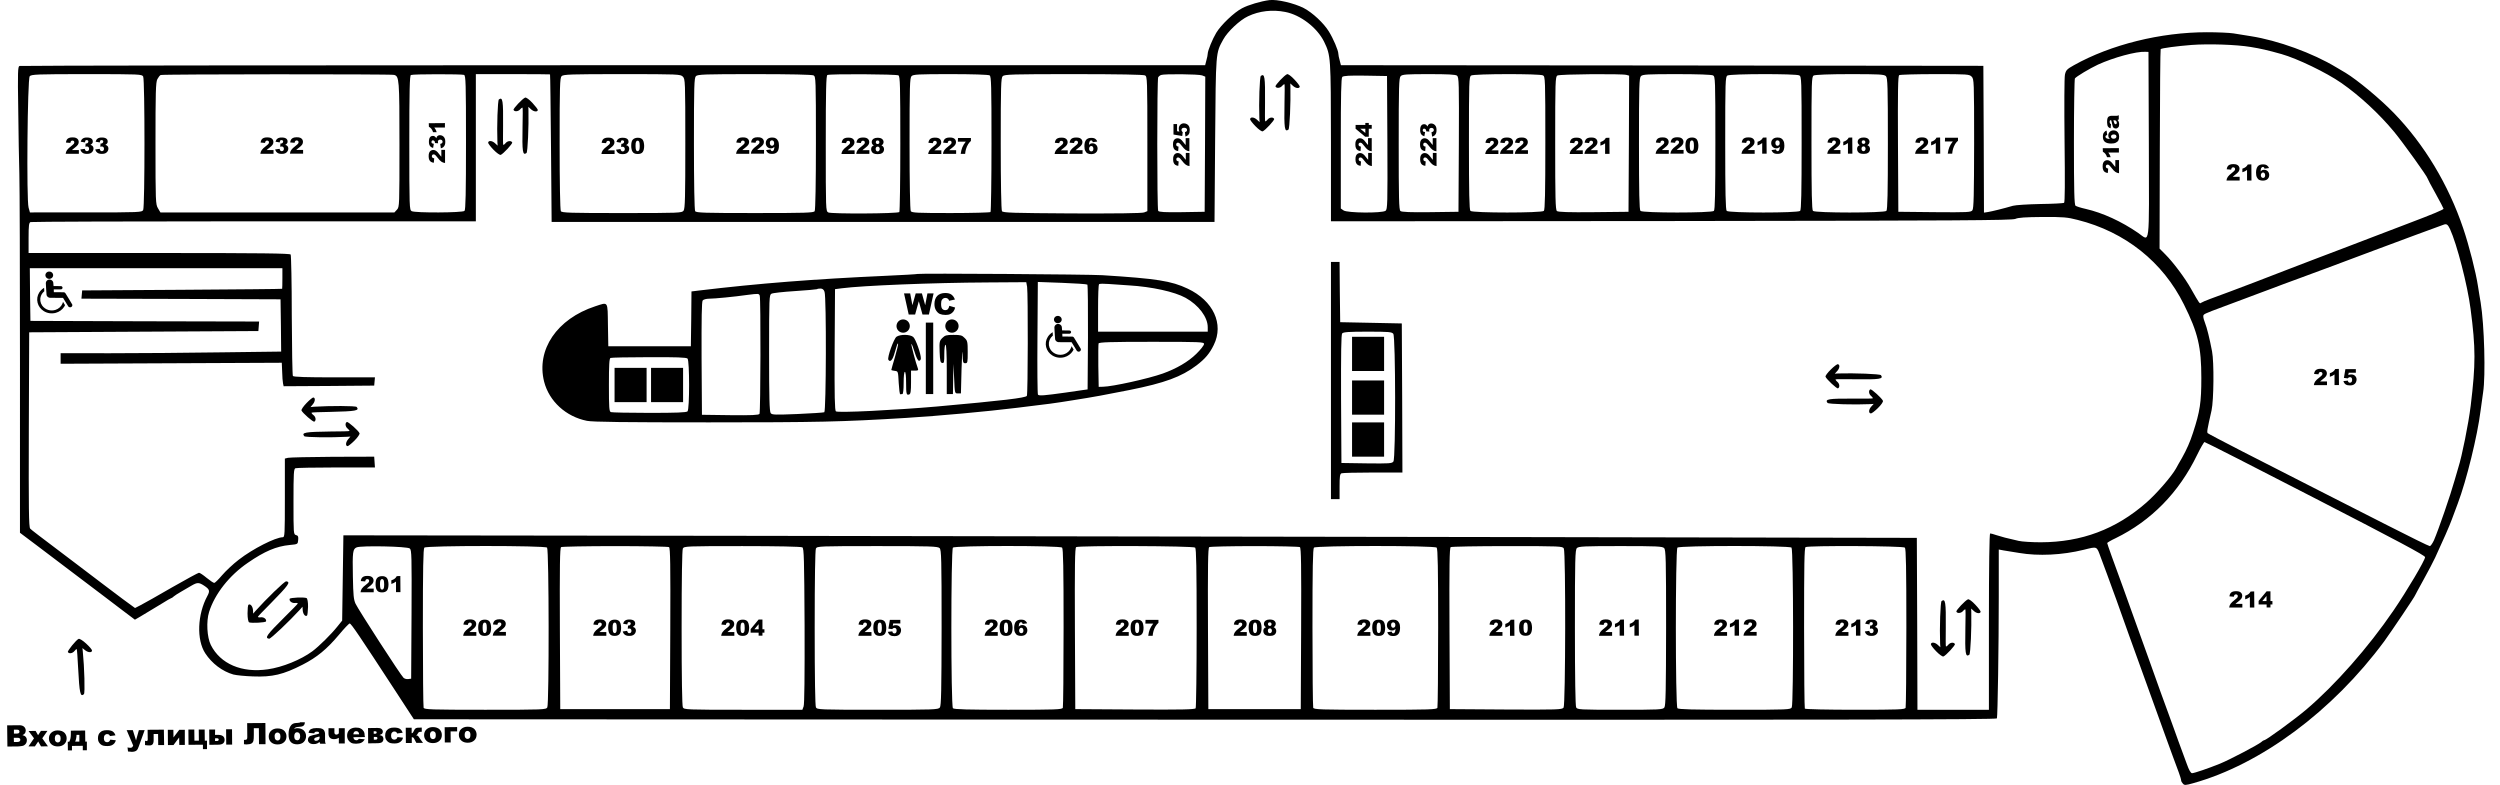 <svg xmlns="http://www.w3.org/2000/svg" viewBox="0 0 2029 637" style="enable-background:new 0 0 2029 637" xml:space="preserve">
  <!-- STYLES -->
	<path class="st0" d="M2013.3 245.51c-.6-3.09-1.5-9.16-2.2-13.39-1.7-11.22-7.2-32.74-11.9-46.65-12-35.63-31.7-68.37-56.5-93.91-11.1-11.43-29.5-26.67-39-32.44-2.2-1.24-5.6-3.29-7.5-4.43-19.2-11.64-47.7-21.93-69.5-25.33-4.4-.72-10.7-1.65-14.1-2.27-3.3-.51-13-.93-21.5-.93-37.4 0-77.9 9.99-107.9 26.77-5.7 3.19-6.5 4.02-7.3 7.72-.5 2.37-.6 25.74-.3 53.75.4 33.88.3 49.84-.4 50.25-.6.31-9.2.82-19.3.93-10 .21-20 .82-22.2 1.44-7.8 2.27-17 4.53-20.2 5.05l-3.3.51-.2-59.52-.3-59.62-260.7-.31-260.7-.21-1-3.91c-.6-2.06-1.1-4.53-1.1-5.46 0-2.57-4.1-12.25-7.7-18.02-4.1-6.69-13.2-15.24-20.3-18.95-7.8-4.02-21.9-7.31-28-6.49-6.9.93-17.1 3.91-22.1 6.59-6.3 3.19-17.2 13.59-21 19.98-3 4.94-6.9 14.52-6.9 16.89 0 .93-.5 3.4-1.1 5.46l-1 3.91H497.7c-264.2 0-481 .31-481.9.62-1.3.51-1.5 4.74-1 35.22.2 19.15.6 42.53.9 52.21.3 9.58.5 79.08.5 154.46V432.4l13.7 10.3c7.5 5.66 21.7 16.48 31.7 23.99s20.1 15.24 22.6 17.09c2.5 1.85 9.2 7 14.9 11.33l10.4 7.83 4.1-2.37c9-5.35 11.6-6.9 18.1-10.91 3.7-2.37 7-4.22 7.3-4.22s1.3-.62 2.1-1.44c.9-.72 3.6-2.57 6.1-3.91 2.5-1.44 6.2-3.6 8.3-4.84 4.7-2.68 5.9-2.68 10.2.1 4.5 2.99 4.8 4.22 2.6 8.34-8.1 14.93-8.9 35.53-1.7 46.54 5.4 8.24 13.8 14.62 22.8 17.2 2.4.62 9.5 1.34 15.8 1.54 15.9.62 24.6-1.44 40.5-9.58 11.5-5.87 19.6-12.56 29.3-24.1 4.2-5.05 8.2-9.27 8.8-9.27 1.2 0 7.7 9.68 37 54.57l15.1 23.17 642.2.31c513.2.21 642.2 0 642.6-1.03.6-2.16 1.5-58.38 1.5-99.06v-38l3.8.72c2 .31 7.8 1.24 12.7 2.06 15.7 2.68 35 1.75 52.5-2.57 11.3-2.78 10.3-3.19 13.9 6.49 1.8 4.63 4.1 10.81 5.1 13.7 1 2.78 3 8.34 4.5 12.36 1.5 3.91 4.4 12.05 6.5 18.02s5.2 14.52 6.8 19.05c3.5 9.58 8.8 24.2 10.6 29.35 1.9 5.46 15.4 42.73 18.7 51.79 1.6 4.32 4.3 11.74 6 16.48 1.7 4.63 3.9 10.71 5 13.49 1 2.78 1.9 5.56 1.9 6.38 0 .72.7 1.96 1.5 2.78 1.2 1.34 2.3 1.24 8.2-.41 55.1-15.34 113.3-58.59 155.1-115.12 6.1-8.44 25.2-36.76 25.2-37.58 0-.21 3.1-5.77 6.8-12.56 3.7-6.69 8-14.83 9.4-17.92 6.3-13.59 11.6-25.64 13.5-30.89 1.2-3.09 3.3-8.96 4.8-12.87 7.1-18.74 16-55.09 18.5-75.17.7-5.15 1.6-11.94 2.1-15.14 2.1-13.29 1-54.79-2-72.91zm-260.4-124.49c.1-44.38.4-80.94.7-81.14.7-.82 13.4-2.47 25.1-3.4 13.8-1.03 36.2-.31 48 1.65 8.2 1.34 13.6 2.57 25 5.77 12.7 3.6 36.3 14.93 48.6 23.48 14.8 10.3 30.7 25.02 42.8 39.64 6.9 8.34 27.1 36.45 27.1 37.79 0 .31 2.9 5.87 6.5 12.25 3.6 6.49 6.5 12.05 6.5 12.36 0 .72-8.5 4.32-29.2 12.15-7.6 2.88-20 7.62-27.5 10.5-7.6 2.88-17.4 6.59-21.8 8.34-4.4 1.65-10.2 3.91-13 4.94-2.7 1.03-8.6 3.3-13 4.94-4.4 1.75-14.1 5.46-21.5 8.24-7.4 2.88-19.8 7.62-27.5 10.61-14.7 5.56-26 9.89-36 13.49-3.3 1.24-6.5 2.57-7.2 3.09-1.3 1.03-1.2 1.03-8.2-11.22-4.8-8.65-14.4-21.52-21-28.11l-4.6-4.63.2-80.74zM1684 63.66c1.1-1.54 11.9-8.03 18.7-11.22 12.7-5.77 31-10.81 38.5-10.4l2.5.1.3 75.38c.2 85.57 1.1 78.26-8.6 71.57-13.6-9.37-28.8-16.37-42.7-19.56-3.8-.82-7.6-2.06-8.2-2.57-1-.72-1.3-12.25-1.3-51.59 0-27.82.4-51.09.8-51.71zm-142.6-2.68c.7-.41 13.8-.82 29.1-.82 26.4 0 27.8.1 29.7 2.06 1.9 1.96 2 3.4 2 54.27-.1 42.12-.3 52.62-1.4 54.16-1.2 1.65-3.6 1.75-30.7 1.54l-29.4-.31-.3-54.99c-.2-43.34 0-55.19 1-55.91zm-69.4.31c1-.62 12.4-1.13 29.4-1.13 23.8 0 27.9.21 29.2 1.65 1.4 1.44 1.6 7.83 1.6 54.88 0 40.06-.3 53.55-1.2 54.47-1.7 1.75-57.9 1.75-59.6 0-.9-.93-1.2-14.52-1.2-55.09 0-50.14.1-53.85 1.8-54.78zm-70 0c2.3-1.44 55.7-1.54 58.3-.1 1.8 1.03 1.9 2.78 1.9 54.88 0 40.57-.3 54.16-1.2 55.09-1.7 1.75-57.9 1.75-59.6 0-.9-.93-1.2-14.52-1.2-55.09 0-50.14.1-53.85 1.8-54.78zm-70.2.52c1.3-1.44 5.4-1.65 29-1.65 17.1 0 28.3.41 29.5 1.03 1.8 1.03 1.9 2.78 1.9 54.88 0 40.57-.3 54.16-1.2 55.09-1.7 1.75-57.9 1.75-59.6 0-.9-.93-1.2-14.42-1.2-54.47 0-47.06.2-53.44 1.6-54.88zm-67.8-.52c1.8-1.13 52-1.54 56-.51l2.2.62-.2 55.3-.3 55.19-28.4.31c-20.1.21-28.8-.1-29.7-.93-1.2-.93-1.4-10.71-1.4-55.09 0-50.25.1-53.96 1.8-54.89zm-70 0c2.3-1.44 55.7-1.54 58.3-.1 1.8 1.03 1.9 2.78 1.9 54.88 0 40.57-.3 54.16-1.2 55.09-1.7 1.75-57.9 1.75-59.6 0-.9-.93-1.2-14.52-1.2-55.09 0-50.14.1-53.85 1.8-54.78zm-57.2.52c1.3-1.44 4.8-1.65 22.8-1.65 15.4 0 21.7.31 22.9 1.24 1.6 1.24 1.7 5.56 1.5 55.91l-.3 54.57-22.9.31c-16 .21-23.3-.1-24.2-.93-1.2-.93-1.4-10.5-1.4-54.57 0-47.06.2-53.44 1.6-54.88zm-48.6 54.57c0-40.16.3-53.03 1.2-53.96.9-.93 6-1.24 18.8-1.03l17.5.31.3 54.06c.2 49.94.1 54.16-1.5 55.3-2.7 2.06-31.2 1.85-34.1-.31l-2.2-1.54v-52.83zM940 62.63c.4-.62 1.4-1.44 2.2-1.75 2.6-1.03 30.7-.72 33.4.31l2.6 1.03L978 117l-.3 54.88-18.4.31c-14.1.21-18.6-.1-19.3-1.03-1-1.65-1-106.98 0-108.53zm-126.2-.82c1.4-1.44 8-1.65 57.5-1.65 36.7 0 56.7.41 58 1.03 1.8 1.03 1.9 2.78 1.9 55.71v54.47l-2.6 1.03c-1.7.72-23 .93-58.6.82-48.4-.31-56-.51-56.8-1.85-.6-.93-1-23.07-1-54.78 0-46.96.2-53.34 1.6-54.78zm-74 0c1.3-1.44 5.6-1.65 31.7-1.65 17.3 0 30.8.41 31.7 1.03 1.3.82 1.5 8.13 1.5 55.5 0 29.96-.4 54.88-.8 55.4-.5.41-15 .82-32.3.82-26.9 0-31.6-.21-32.4-1.54-.6-.93-1-23.07-1-54.78 0-46.96.2-53.34 1.6-54.78zm-68.3-.93c2.3-1.03 56.2-.72 57.7.31 1.3.82 1.5 8.13 1.5 55.5 0 29.96-.4 54.88-.8 55.4-1.3 1.34-55.3 1.65-57.7.31-2-1.13-2-1.96-2-56.12 0-42.94.3-54.99 1.3-55.4zm-106.7.93c1.4-1.44 7.1-1.65 47.5-1.65 29.8 0 46.7.41 48 1.03 1.8 1.03 1.9 2.78 1.9 54.88 0 32.02-.4 54.37-1 55.3-.8 1.34-7.3 1.54-48.5 1.54s-47.7-.21-48.5-1.54c-.6-.93-1-23.07-1-54.78 0-46.96.2-53.34 1.6-54.78zm-109 0c1.4-1.44 7.2-1.65 49-1.65 46.1 0 47.5.1 49.4 2.06 1.9 1.96 2 3.4 2 54.37 0 43.56-.2 52.62-1.4 54.37-1.4 1.85-3.1 1.96-50.1 1.96-42.1 0-48.7-.21-49.5-1.54-.6-.93-1-23.07-1-54.78 0-46.97.2-53.35 1.6-54.79zm-122.3-.93c1.8-.82 41.2-.82 43.1-.1 1.4.51 1.6 6.38 1.6 54.88 0 40.88-.3 54.57-1.2 55.5-1.5 1.54-40 1.75-42.9.21-1.8-1.03-1.9-2.78-1.9-55.6 0-42.53.3-54.48 1.3-54.89zm-205.8 3.4c.8-1.54 2-3.09 2.7-3.4 1.8-.72 186.8-.82 189.4-.1 4.2 1.13 4.4 3.3 4.4 56.43 0 49.63 0 50.76-2 52.93l-2.1 2.27H130.2l-2-3.4c-1.9-3.19-2-5.25-2-52.52 0-41.4.2-49.74 1.5-52.21zM24.1 61.91c1.2-1.54 5.7-1.75 46.2-1.75 43.3 0 44.9.1 45.9 1.96 1.4 2.78 1.4 105.55 0 108.33-1 1.85-2.6 1.96-46.5 1.96H24.3l-1.1-3.91c-1.8-6.09-.9-104.43.9-106.59zM334 498.71l-.3 52.1-2.3.31c-1.3.21-3-.21-3.9-1.03-2.1-1.75-36.3-54.68-38.9-60.03-1.6-3.5-1.9-6.8-2.2-22.04-.4-20.18-.1-22.45 3.1-23.79 3.7-1.54 41.1-.82 43.1.93 1.5 1.24 1.6 5.98 1.4 53.55zm110.2 75.38c-1 1.85-2.7 1.96-50.4 1.96-44.1 0-49.5-.21-50-1.65-.3-.93-.6-30.17-.6-65.18 0-48.09.3-63.84 1.2-64.77 1.7-1.75 97.9-1.75 99.6 0 1.6 1.65 1.7 126.55.2 129.64zm99.8-63.84-.3 65.28h-89l-.3-65.28c-.2-51.59 0-65.49 1-66.21.7-.41 20.4-.82 43.8-.82s43.1.41 43.8.82c1 .72 1.2 14.62 1 66.21zm108.2 63.12-1 2.68h-47.9c-46.5 0-48.1-.1-49.1-1.96-.6-1.34-1-23.37-1-64.46 0-41.09.4-63.12 1-64.46 1-1.85 2.6-1.96 48.3-1.96 28 0 47.8.41 48.7 1.03 1.3.82 1.5 9.27 1.8 63.64.1 39.95-.1 63.74-.8 65.49zm110.6.82c-1.2 1.75-4.8 1.85-50.4 1.85-47.5 0-49.2-.1-50.2-1.96-.6-1.34-1-23.37-1-64.46 0-41.09.4-63.12 1-64.46 1-1.85 2.6-1.96 50-1.96 43.1 0 49 .21 50.4 1.65 1.4 1.44 1.6 8.65 1.6 64.56-.1 50.78-.3 63.34-1.4 64.78zm99.8.21c-.5 1.44-5.4 1.65-44.3 1.65-32.7 0-44-.31-44.9-1.24-1.7-1.75-1.7-128.61 0-130.36s86.9-1.75 88.6 0c.9.93 1.2 16.68 1.2 64.77 0 35.01-.3 64.25-.6 65.18zm107.8.41c-.7 1.03-11.2 1.24-49.3 1.03l-48.4-.31-.3-65.28c-.2-51.59 0-65.49 1-66.21 2.2-1.34 95.2-1.03 96.6.41.9.93 1.2 16.78 1.2 65.08 0 35.21-.4 64.56-.8 65.28zm85.6-64.56-.3 65.28h-75l-.3-65.28c-.2-51.59 0-65.49 1-66.21.7-.41 17.3-.82 36.8-.82 19.5 0 36.1.41 36.8.82 1 .72 1.2 14.62 1 66.21zm110.6 64.15c-.5 1.44-5.9 1.65-50.4 1.65s-49.9-.21-50.4-1.65c-.3-.93-.6-30.17-.6-65.18 0-48.09.3-63.84 1.2-64.77 1.7-1.75 97.9-1.75 99.6 0 .9.93 1.2 16.68 1.2 64.77 0 35.01-.3 64.25-.6 65.18zm102.4-.1c-1.2 1.65-4.9 1.75-46.8 1.54l-45.5-.31-.3-65.28c-.2-51.59 0-65.49 1-66.21.7-.41 21.4-.82 46-.82 43.2 0 44.8.1 45.8 1.96 1.6 3.18 1.4 126.85-.2 129.12zm81.8-.11c-1.2 1.75-4.1 1.85-35.9 1.85-33.2 0-34.7-.1-35.7-1.96-.6-1.34-1-23.48-1-64.87 0-55.71.2-62.92 1.6-64.36 1.3-1.44 6-1.65 35.4-1.65s34.1.21 35.4 1.65c1.4 1.44 1.6 8.65 1.6 64.56-.1 50.78-.3 63.34-1.4 64.78zm103.4-.1c-1 1.85-2.6 1.96-46.3 1.96-33.9 0-45.6-.31-46.5-1.24-1.7-1.75-1.7-128.61 0-130.36s90.9-1.75 92.6 0c1.6 1.65 1.7 126.55.2 129.64zm92.4.31c-.5 1.44-5.1 1.65-40.9 1.65-22.3 0-40.6-.41-40.9-.93-.3-.51-.6-29.96-.6-65.59 0-51.38.2-64.77 1.2-65.49 2.2-1.34 79.2-1.03 80.6.41.9.93 1.2 16.68 1.2 64.77 0 35.01-.3 64.25-.6 65.18zm109.8-134.28c-7.3 0-15.4-.51-18-1.13-10.1-2.27-13.9-3.3-18-4.63-2.3-.82-4.7-1.44-5.2-1.44-.6 0-1 26.26-1 71.57v71.56h-58l-.2-69.81-.3-69.71-312-.62c-171.6-.31-458.9-.82-638.5-1.03l-326.5-.41-1 69.2-3.9 4.84c-4.9 6.18-14.9 16.06-20.3 20.08-9.2 6.8-24.3 12.97-36.2 14.62-21.1 3.09-38.5-4.43-46.2-19.77-3.1-6.28-3.8-19.15-1.4-26.77 4.6-14.62 16.4-29.66 31.5-39.95 13.6-9.37 23.1-13.39 34-14.42 6.5-.62 6.5-.62 6.8-4.02.3-2.78-.1-3.6-1.7-4.02-2.1-.51-2.1-1.13-2.1-27.08 0-23.27.2-26.67 1.6-27.18.9-.31 15.7-.62 33-.62h31.5l-.3-4.43-.3-4.32-33.7.1c-18.6.1-34.9.51-36.3.82l-2.5.62v31.92c0 29.76-.1 31.92-1.7 31.92-6 .1-24.3 9.37-35.7 18.23-4.6 3.5-10.7 9.27-13.6 12.67-2.9 3.4-5.7 6.18-6.3 6.18-.7 0-3.4-1.85-6.2-4.12-2.7-2.27-5.5-4.12-6.2-4.12-.6 0-10.5 5.35-22 11.94-11.4 6.59-22.8 13.08-25.3 14.31l-4.6 2.37-10-7.31c-5.5-4.12-12.9-9.68-16.4-12.36-3.6-2.68-13.4-10.09-21.7-16.48-32.3-24.4-35.7-26.98-37-28.32-1.1-1.13-1.3-15.75-1.1-80.32l.3-78.98 186-1.03.3-3.81.3-3.91-92.8-.21-92.8-.31-.3-21.42-.2-21.32h205v8.24c0 4.53-.1 8.34-.2 8.44-.2.21-36.7.51-81.3.82l-81 .51-.3 3.3-.3 3.4 80.8.21 80.8.31.3 21.21.2 21.21-48.7.62c-26.9.41-67.1.72-89.5.72H49.2v8.55l89.8-.41 89.7-.41.3 7.21c.1 3.91.4 8.24.7 9.58l.5 2.27 36.8-.21 36.7-.31.3-3.4.3-3.29h-33c-22.3 0-33.2-.31-33.6-1.13-.4-.62-.8-22.65-.9-49.12 0-26.46-.5-48.71-.9-49.43-.6-.93-23.1-1.24-106.8-1.24H23.2V193.1c0-10.19.3-12.36 1.6-12.87.9-.31 82.5-.62 181.5-.62h179.9V60.16h30c16.5 0 30.1.1 30.2.21.2.21.5 27.18.8 60.03l.5 59.72h538l.5-66.42c.6-72.49.4-70.33 6.6-81.66 3.4-6.28 13.4-15.75 20.1-18.84 9.1-4.32 19.8-5.56 30.2-3.5 12.4 2.37 25.9 12.77 31.5 24.1 5.5 11.33 5.5 12.15 5.6 81.76v64.05l276.3-.21c232.7-.31 276.7-.51 279.2-1.75 2.2-1.03 8.1-1.44 22-1.54 16.7-.1 20.2.21 28.5 2.37 38.5 9.68 69.2 34.08 86.3 68.68 11.4 22.86 14.1 34.5 14.1 59.62 0 19.98-1.1 27.08-6.7 44.28-2.4 7.52-5.2 13.8-9 20.59-1.7 2.78-3.8 6.69-4.9 8.65-3.5 6.28-15.8 20.49-24.1 27.7-24.7 21.62-52.5 32.02-85.5 32.12zm286 55.61c-20.4 29.86-47.1 60.14-70.7 80.21-9.5 8.03-32.5 24.82-34.1 24.82-.4 0-1.5.62-2.3 1.44-2.4 2.16-25.5 14.31-33.6 17.61-9.4 3.81-20.6 7.62-22.6 7.72-1.1 0-2.5-2.47-4.3-7.52-5.6-15.03-8.8-23.99-10.6-29.04-1-2.88-2.9-8.13-4.3-11.84s-4.1-11.33-6.2-16.99c-6.4-18.02-7.2-20.39-10.3-28.83-2.6-7.11-8.6-23.68-15.2-42.22-1-2.88-3.2-8.86-4.8-13.39-7.8-21.21-13.2-36.25-13.2-36.97 0-.31 3-2.16 6.8-3.91 28.9-14.11 51.5-37.17 66.2-67.65 2.8-5.77 5.5-10.4 6-10.4.6 0 41.1 20.59 90 45.82 66 33.98 89 46.23 89 47.57 0 2.48-14.6 27.2-25.8 43.57zm62.8-166.3c-1.8 14.62-7.1 40.98-10 49.94-.4 1.44-1.8 6.08-3 10.3-3.4 12.15-13 39.95-16.8 48.81-1.2 2.57-2.7 4.74-3.4 4.74-.8 0-16.4-7.72-34.8-17.09-18.4-9.37-44.3-22.55-57.5-29.24-44.1-22.34-87-44.38-87.9-45.31-.8-.82-.5-2.68 3.1-18.53 1.8-8.34 2.1-39.03.4-47.88-2-10.5-4.2-19.36-5.7-23.07-.8-1.85-1.4-4.22-1.4-5.25 0-1.96-.1-1.85 17-8.24 6.3-2.37 13.9-5.15 16.8-6.28 2.8-1.03 7.7-2.88 10.7-4.02 3-1.13 7.9-2.99 10.8-4.02 2.8-1.13 14.2-5.35 25.2-9.37s22.4-8.24 25.3-9.37c2.8-1.03 7.7-2.88 10.7-4.02 3-1.13 8-2.99 11-4.12s8-2.99 11-4.12 7.9-2.99 10.8-4.02c4.5-1.75 41.6-15.45 45.7-16.89 2.5-.93 3.4-.21 5.2 3.5 5.6 12.15 14.2 45.41 16.7 64.77 4.2 32.13 4.2 44.7.1 78.78z"/><path class="st0" d="M1080.2 308.84v96.28h7v-10.19c0-8.34.3-10.3 1.6-10.81.9-.31 12.3-.62 25.5-.62h23.9l-.2-60.55-.3-60.44-25-.51-25-.51-.3-24.51-.2-24.4h-7v96.26zm50.6-37.9c1.9 2.57 2 101.01.1 103.59-1.1 1.65-3.3 1.75-21.7 1.54l-20.5-.31-.3-51.9c-.1-37.48.1-52.31.9-53.24.9-1.13 5.4-1.44 20.7-1.44 17.4.01 19.6.22 20.8 1.76zM744.7 222.34c-.5.21-12.5.93-26.5 1.54-56.9 2.57-102.4 6.08-151.2 11.94l-5.8.72-.2 22.24-.3 22.24h-67l-.3-17.3c-.3-19.77.5-18.64-10.3-15.14-31.1 10.19-48 35.22-41.5 61.16 4.1 15.96 17.7 28.42 34.8 31.82 4.6.93 30.8 1.24 98.8 1.24 88.4 0 107.8-.41 160-3.6 26.6-1.65 65.2-5.15 90.3-8.24 26.5-3.19 29.7-3.6 45.7-6.18 15.8-2.47 27-4.53 45.5-8.24 28.8-5.77 42.1-10.71 54.4-19.98 6.9-5.25 10.7-9.68 14-16.58 8.4-16.99-.4-35.94-21.2-45.72-13.2-6.28-25.2-8.13-69.2-10.91-10.3-.7-148.7-1.63-150-1.01zm88.9 10.5c.8 5.56.7 87.11-.2 88.45-1.1 1.65-19.2 3.81-73.2 8.65-34.6 2.99-80.2 5.25-81.8 3.91-.9-.82-1.2-11.64-1-50.15l.3-49.01 5.5-.72c16.4-2.16 73.9-4.53 118.6-4.74l31.1-.21.7 3.82zm48.9-1.85c.4.41.6 19.67.5 42.94l-.3 42.12-4.5.62c-2.5.31-8.5 1.24-13.5 1.96-17 2.37-21.5 2.78-22.3 1.65-.4-.62-.6-21.42-.4-46.34l.3-45.1 19.7.72c10.8.4 20 1.02 20.5 1.43zm33.7.62c18.7 1.13 37 5.15 46 10.09 10.6 5.87 18 15.65 18 23.89v3.6h-89v-18.84c0-10.4.3-19.26.8-19.67.4-.51 3.9-.51 7.7-.21 3.9.31 11.3.83 16.5 1.14zm-247 5.25c1.6 4.22 1.3 97.1-.2 97.72-.7.31-10.5.93-21.8 1.44-18.1.72-20.6.72-21.7-.72-1-1.24-1.3-12.56-1.3-48.81 0-44.79.1-47.16 1.9-48.09 1-.62 9.6-1.54 19.2-2.16 9.5-.62 17.5-1.34 17.8-1.54.2-.31 1.5-.51 2.8-.51 1.6-.01 2.7.81 3.3 2.67zm-52.6 3.09c.9 2.47.7 94.42-.2 95.97-.7.93-6.1 1.24-23.8 1.03l-22.9-.31-.3-45.72c-.1-32.85.1-46.13.9-47.06.6-.82 3-1.44 5.3-1.44 4.2 0 20.3-1.54 31.1-3.09 9-1.13 9.2-1.13 9.9.62zm360.6 39.23c0 1.03-2.8 4.63-6.3 8.03-6.5 6.38-16 11.94-27.2 15.96-11.6 4.12-40.8 10.61-48.5 10.71l-3.5.1-.3-16.99c-.1-9.27 0-17.51.2-18.23.4-1.03 9.3-1.34 43.1-1.34 39.6.01 42.5.11 42.5 1.76zM558 291.02c1.7 1.75 1.7 41.09 0 42.84-.9.93-9.1 1.24-30.9 1.24-16.4 0-30.4-.31-31.3-.62-1.4-.51-1.6-3.5-1.6-22.04 0-16.17.3-21.62 1.3-21.93.6-.31 14.7-.62 31.3-.62 22.1-.1 30.3.2 31.2 1.13z"/><path class="st0" d="M1097.33 287.23v13.9h26v-27.8h-26v13.9zM1097.33 322.67v13.9h26v-27.8h-26v13.9zM1097.33 356.72v13.9h26v-27.8h-26v13.9zM498.78 312.48v13.9h26v-27.8h-26v13.9zM528.39 312.48v13.9h26v-27.8h-26v13.9zM858.04 256.41c-1.86.29-3.04 2.06-2.52 3.77.28.93 1.09 1.72 2.05 2.01.83.25 1.61.19 2.37-.17.63-.3 1.1-.74 1.41-1.34.23-.44.31-.73.33-1.23.01-.33.01-.43-.05-.66-.26-1.2-1.2-2.1-2.45-2.35-.3-.07-.83-.08-1.14-.03zM858.34 262.91c-.03.01-.13.02-.21.04-.54.1-1.07.38-1.49.77-.56.52-.86 1.17-.9 1.92-.01.24.01.71.18 3.53.02.25.1 1.69.2 3.21.13 2.2.18 2.81.22 3.01.2.89.83 1.63 1.73 2.04.22.1.59.21.86.26.12.02 1.76.03 5.47.04l5.3.01.37.6c2.82 4.64 3.85 6.32 3.92 6.41.26.29.65.53 1.06.62.29.07.73.05 1.01-.05.93-.31 1.43-1.29 1.11-2.2-.06-.18-.62-1.1-2.78-4.64-1.48-2.43-2.74-4.48-2.8-4.56-.23-.32-.63-.59-1.05-.71-.16-.05-.46-.05-4.23-.06l-4.06-.01-.02-.46c-.01-.25-.03-.76-.04-1.13l-.02-.67h2.92c2.52 0 2.95-.01 3.09-.04.74-.18 1.22-.84 1.11-1.52-.08-.49-.41-.87-.93-1.07-.15-.06-.15-.06-3.25-.07l-3.11-.01-.02-.28c-.1-1.29-.2-2.41-.22-2.56-.06-.38-.26-.84-.51-1.19-.28-.39-.84-.82-1.29-1-.42-.17-.64-.21-1.12-.22-.24-.02-.47-.02-.5-.01z"/><path class="st0" d="M853.99 269.83c-1.47.95-2.68 2.14-3.59 3.57-1.58 2.47-2.06 5.5-1.33 8.35.71 2.77 2.48 5.16 5.01 6.74 2.87 1.8 6.45 2.31 9.76 1.4 2.83-.77 5.31-2.59 6.84-5.01.3-.48.67-1.18.65-1.23-.03-.08-1.62-2.69-1.64-2.69-.01 0-.03.07-.05.16-.05.25-.23.82-.38 1.18-1 2.45-3.08 4.35-5.69 5.2-1.82.59-3.83.62-5.72.09-2-.57-3.86-1.88-5.05-3.55-.81-1.15-1.29-2.37-1.51-3.79-.07-.47-.07-1.81 0-2.27.1-.66.23-1.18.43-1.71.49-1.32 1.23-2.44 2.31-3.45l.47-.44-.08-1.32c-.04-.73-.08-1.35-.08-1.37 0-.02-.01-.05-.02-.05-.02 0-.16.08-.33.19zM751.4 261.8v58h6v-58h-3zM741.2 273.5c-2.6-2.2-10.5-2.3-13.6-.2-2.2 1.6-7.7 16.9-6.6 18.7 1.4 2.3 3.4.3 4.9-5 2.2-7.7 2.5-8.6 3-8 .2.2-.9 5-2.5 10.6-1.7 5.6-3 10.4-3 10.6 0 .3 1.2.6 2.8.8 2.7.3 2.7.3 3.2 9.8.3 5.2.8 9.4 1.3 9.2.4-.1 1.2-.2 1.7-.2.6 0 1-3.7 1-9s.4-9 1-9 1 3.6 1 8.8c0 9.3.3 10.4 2.6 9.5 1.1-.4 1.4-2.8 1.4-9.9v-9.4h3.1c2.5 0 3-.3 2.5-1.6-1.7-4.5-5.7-19.6-5.3-20 .3-.3 1.4 2.7 2.6 6.5 1.4 4.6 2.7 7.1 3.6 7.1.8 0 1.5-.9 1.5-1.9 0-3.9-4.2-15.7-6.2-17.4zM782.9 274.3c-2.1-2.2-3.3-2.5-9-2.5s-6.9.3-9.1 2.5c-2.3 2.3-2.5 3.1-2.2 11.2.3 7.4.6 8.8 2.1 9.1s1.7-.6 1.7-7.2c0-4.4.4-7.6 1-7.6s1 7.3 1 20v20h5l.2-12.3.2-12.2.6 12c.5 12 .5 12 3 12h2.5l.5-20c.3-11 .7-16.5.8-12.3.2 7.1.4 7.8 2.2 7.8 1.9 0 2-.7 2-9s-.2-9.3-2.5-11.5z"/><circle transform="rotate(-67.5 733.024 264.614)" class="st0" cx="733" cy="264.6" r="5.4"/><circle transform="rotate(-67.5 772.624 264.613)" class="st0" cx="772.6" cy="264.6" r="5.4"/><path class="st0" d="M733.7 238.1h5l1.8 9.6 2.7-9.6h5l2.7 9.6 1.8-9.6h5l-3.8 17.2h-5.2l-3-10.8-3 10.8h-5.2l-3.8-17.2zM770.5 248.2l4.7 1.4c-.3 1.3-.8 2.4-1.5 3.3s-1.5 1.5-2.5 2-2.3.7-3.8.7c-1.9 0-3.4-.3-4.6-.8s-2.2-1.5-3.1-2.9c-.9-1.4-1.3-3.1-1.3-5.2 0-2.8.8-5 2.3-6.6 1.5-1.5 3.7-2.3 6.4-2.3 2.2 0 3.9.4 5.1 1.3s2.2 2.2 2.8 4l-4.7 1c-.2-.5-.3-.9-.5-1.1-.3-.4-.7-.7-1.1-.9-.4-.2-.9-.3-1.4-.3-1.2 0-2.1.5-2.8 1.5-.5.7-.7 1.8-.7 3.4 0 1.9.3 3.2.9 3.9.6.7 1.4 1.1 2.4 1.1s1.8-.3 2.3-.9.8-1.5 1.1-2.6zM39.49 220.41c-1.86.29-3.04 2.06-2.52 3.77.28.93 1.09 1.72 2.05 2.01.83.25 1.61.19 2.37-.17.63-.3 1.1-.74 1.41-1.34.23-.44.31-.73.33-1.23.01-.33.01-.43-.05-.66-.26-1.2-1.2-2.1-2.45-2.35-.31-.07-.84-.08-1.14-.03zM39.79 226.91c-.03.01-.13.02-.21.04-.54.1-1.07.38-1.49.77-.56.52-.86 1.17-.9 1.92-.01.24.01.71.18 3.53.02.25.1 1.69.2 3.21.13 2.2.18 2.81.22 3.01.2.89.83 1.63 1.73 2.04.22.1.59.21.86.26.12.02 1.76.03 5.47.04l5.3.01.37.6c2.82 4.64 3.85 6.32 3.93 6.41.26.29.65.53 1.06.62.29.07.73.05 1.01-.05.93-.31 1.43-1.29 1.11-2.2-.06-.18-.62-1.1-2.78-4.64-1.48-2.43-2.74-4.48-2.8-4.56-.23-.32-.63-.59-1.05-.71-.16-.05-.46-.05-4.23-.06l-4.06-.01-.02-.46c-.01-.25-.03-.76-.04-1.13l-.02-.67h2.92c2.52 0 2.95-.01 3.09-.04.74-.18 1.22-.84 1.11-1.52-.08-.49-.41-.87-.93-1.07-.15-.06-.15-.06-3.25-.07l-3.11-.01-.02-.28c-.1-1.29-.2-2.41-.22-2.56-.06-.38-.26-.84-.51-1.19-.28-.39-.84-.82-1.29-1-.42-.17-.64-.21-1.12-.22-.25-.02-.48-.02-.51-.01z"/><path class="st0" d="M35.44 233.83c-1.47.95-2.68 2.14-3.59 3.57-1.58 2.47-2.06 5.5-1.33 8.35.71 2.77 2.48 5.16 5.01 6.74 2.87 1.8 6.45 2.31 9.76 1.4 2.83-.77 5.31-2.59 6.84-5.01.3-.48.67-1.18.65-1.23-.03-.08-1.62-2.69-1.64-2.69-.01 0-.03.07-.05.16-.05.25-.23.82-.38 1.18-1 2.45-3.08 4.35-5.69 5.2-1.82.59-3.83.62-5.72.09-2-.57-3.86-1.88-5.05-3.55-.81-1.15-1.29-2.37-1.51-3.79-.07-.47-.07-1.81 0-2.27.1-.66.23-1.18.43-1.71.49-1.32 1.23-2.44 2.31-3.45l.47-.44-.08-1.32c-.04-.73-.08-1.35-.08-1.37 0-.02-.01-.05-.02-.05-.03 0-.17.08-.33.19zM200.9 497.9c0 3.8.6 6.9 1.3 7.2 2 .8 13.4.2 13.7-.8.6-1.7-1.7-3.6-4.2-3.3-1.4.2-2.4 0-2.4-.4 0-.3 4.7-5.2 10.4-10.9 14.7-15 16.4-17.4 12.6-17.9-1.3-.2-16.4 14.5-24.9 24l-1.9 2.2-.2-3.1c-.3-3-2.2-5.1-3.6-4.1-.5.3-.8 3.4-.8 7.1zM250 492.6c.1-3.8-.5-6.9-1.2-7.2-2-.9-13.4-.4-13.7.6-.6 1.7 1.7 3.6 4.2 3.4 1.4-.2 2.4.1 2.4.4 0 .3-4.8 5.2-10.5 10.8-14.9 14.8-16.6 17.2-12.8 17.8 1.3.2 16.5-14.3 25.2-23.8l1.9-2.2.2 3.1c.3 3 2.1 5.2 3.5 4.1.3-.2.7-3.4.8-7zM70 522.4c-2.8-2.6-5.4-4.2-6.2-3.9-2 .9-9.2 9.7-8.7 10.7.9 1.6 3.8 1.1 5.3-.8.8-1.1 1.7-1.8 1.9-1.5.2.2.7 7 1.1 15.1 1.1 21 1.8 23.9 4.7 21.4 1-.8.4-21.9-.9-34.6l-.3-2.8 2.4 1.9c2.4 1.8 5.3 1.9 5.4.1 0-.8-2-3.1-4.7-5.6zM400.5 121.5c2.6 2.7 5.2 4.5 5.9 4.2 2-.8 9.8-9.1 9.3-10.1-.8-1.6-3.7-1.4-5.3.5-.9 1.1-1.8 1.7-2 1.4-.2-.2-.2-7-.1-15.1.2-21-.3-23.9-3.4-21.7-1 .8-1.7 21.8-1.2 34.6l.2 2.9-2.3-2.1c-2.3-2-5.1-2.2-5.4-.4-.2.6 1.8 3.2 4.3 5.8zM432.1 83.5c-2.6-2.8-5.1-4.6-5.9-4.3-2.1.8-9.9 9-9.4 10 .7 1.6 3.7 1.4 5.3-.4.9-1.1 1.8-1.6 2-1.4.2.2.2 7 0 15.1-.4 21 .1 23.9 3.2 21.7 1-.7 1.9-21.8 1.6-34.6l-.1-2.9 2.3 2.1c2.3 2 5.1 2.2 5.4.5 0-.6-1.9-3.1-4.4-5.8zM1018.9 102.4c2.6 2.7 5.2 4.5 5.9 4.2 2-.8 9.8-9.1 9.3-10.1-.8-1.6-3.7-1.4-5.3.5-.9 1.1-1.8 1.7-2 1.4-.2-.2-.2-7-.1-15.1.2-21-.3-23.9-3.4-21.7-1 .8-1.7 21.8-1.2 34.6l.2 2.9-2.3-2.1c-2.3-2-5.1-2.2-5.4-.4-.2.7 1.8 3.2 4.3 5.8zM1050.5 64.5c-2.6-2.8-5.1-4.6-5.9-4.3-2.1.8-9.9 9-9.4 10 .7 1.6 3.7 1.4 5.3-.4.9-1.1 1.8-1.6 2-1.4.2.2.2 7 0 15.1-.4 21 .1 23.9 3.2 21.7 1-.7 1.9-21.8 1.6-34.6l-.1-2.9 2.3 2.1c2.3 2 5.1 2.2 5.4.5 0-.6-1.9-3.2-4.4-5.8zM1571.4 528.6c2.6 2.7 5.2 4.5 5.9 4.2 2-.8 9.8-9.1 9.3-10.1-.8-1.6-3.7-1.4-5.3.5-.9 1.1-1.8 1.7-2 1.4-.2-.2-.2-7-.1-15.1.2-21-.3-23.9-3.4-21.7-1 .8-1.7 21.8-1.2 34.6l.2 2.9-2.3-2.1c-2.3-2-5.1-2.2-5.4-.4-.1.7 1.8 3.2 4.3 5.8zM1603.1 490.7c-2.6-2.8-5.1-4.6-5.9-4.3-2.1.8-9.9 9-9.4 10 .7 1.6 3.7 1.4 5.3-.4.9-1.1 1.8-1.6 2-1.4.2.2.2 7 0 15.1-.4 21 .1 23.9 3.2 21.7 1-.7 1.9-21.8 1.6-34.6l-.1-2.9 2.3 2.1c2.3 2 5.1 2.2 5.4.5 0-.6-1.9-3.2-4.4-5.8zM1524 331.3c2.7-2.6 4.5-5.2 4.2-6-.8-2-9.2-9.7-10.2-9.3-1.6.8-1.4 3.7.5 5.3 1.1.9 1.7 1.8 1.4 2-.2.2-7 .3-15.1.2-21-.1-23.9.4-21.6 3.5.8 1 21.8 1.6 34.6 1l2.9-.2-2.1 2.3c-2 2.3-2.2 5.1-.4 5.4.7.3 3.2-1.7 5.8-4.2zM1485.9 299.9c-2.7 2.6-4.6 5.2-4.3 5.9.8 2 9.1 9.8 10.1 9.4 1.6-.8 1.4-3.7-.5-5.3-1.1-.9-1.6-1.8-1.4-2 .2-.2 7-.2 15.1-.1 21 .3 23.9-.2 21.7-3.3-.7-1-21.8-1.8-34.6-1.4l-2.9.2 2.1-2.3c2-2.3 2.2-5.1.4-5.4-.5-.2-3.1 1.7-5.7 4.3z"/><g class="st1"><path class="st0" d="M64 124.8H53.3c.1-1.1.5-2.1 1.1-3 .6-.9 1.8-2 3.5-3.3 1-.8 1.7-1.4 2-1.8.3-.4.4-.8.4-1.2 0-.4-.1-.7-.4-1s-.7-.4-1.1-.4c-.5 0-.8.1-1.1.4-.3.3-.5.8-.6 1.5l-3.6-.3c.1-1 .4-1.8.8-2.4.4-.6.9-1 1.6-1.3.7-.3 1.6-.5 2.8-.5 1.3 0 2.2.1 2.9.4.7.3 1.3.7 1.7 1.3.4.6.6 1.3.6 2 0 .8-.2 1.5-.7 2.3-.5.7-1.3 1.5-2.5 2.4-.7.5-1.2.9-1.4 1.1-.2.2-.5.5-.9.8H64v3zM68.9 115.6l-3.4-.6c.3-1.1.8-1.9 1.6-2.5.8-.6 1.9-.9 3.4-.9 1.7 0 2.9.3 3.7.9.8.6 1.1 1.4 1.1 2.4 0 .6-.1 1.1-.5 1.5s-.8.8-1.4 1.2c.5.1.9.3 1.1.4.4.3.8.6 1 1 .2.4.4.9.4 1.5 0 .8-.2 1.5-.6 2.2-.4.7-1 1.2-1.7 1.6-.7.4-1.7.6-2.9.6s-2.1-.1-2.8-.4c-.7-.3-1.2-.7-1.7-1.2-.4-.5-.8-1.2-1-2l3.6-.5c.1.7.4 1.2.7 1.5.3.3.7.4 1.1.4.5 0 .9-.2 1.2-.5s.5-.8.5-1.4c0-.6-.2-1.1-.5-1.4-.3-.3-.7-.5-1.3-.5-.3 0-.7.1-1.2.2l.2-2.6h.5c.5 0 .9-.2 1.2-.5s.5-.7.5-1.1c0-.4-.1-.7-.4-.9s-.6-.3-1-.3-.8.1-1 .4c-.1.4-.3.9-.4 1.5zM81 115.6l-3.4-.6c.3-1.1.8-1.9 1.6-2.5.8-.6 1.9-.9 3.4-.9 1.7 0 2.9.3 3.7.9.8.6 1.1 1.4 1.1 2.4 0 .6-.1 1.1-.5 1.5s-.8.8-1.4 1.2c.5.1.9.3 1.1.4.4.3.8.6 1 1 .2.4.4.9.4 1.5 0 .8-.2 1.5-.6 2.2-.4.7-1 1.2-1.7 1.6-.7.4-1.7.6-2.9.6s-2.1-.1-2.8-.4-1.2-.7-1.7-1.2c-.4-.5-.8-1.2-1-2l3.6-.5c.1.7.4 1.2.7 1.5.3.3.7.4 1.1.4.5 0 .9-.2 1.2-.5s.5-.8.5-1.4c0-.6-.2-1.1-.5-1.4-.3-.3-.7-.5-1.3-.5-.3 0-.7.1-1.2.2l.2-2.6h.5c.5 0 .9-.2 1.2-.5.3-.3.5-.7.5-1.1 0-.4-.1-.7-.4-.9s-.6-.3-1-.3-.8.1-1 .4c-.2.4-.4.8-.4 1.5z"/></g><g class="st1"><path class="st0" d="M222 124.8h-10.7c.1-1.1.5-2.1 1.1-3 .6-.9 1.8-2 3.5-3.3 1-.8 1.7-1.4 2-1.8.3-.4.4-.8.4-1.2 0-.4-.1-.7-.4-1s-.7-.4-1.1-.4c-.5 0-.8.1-1.1.4-.3.3-.5.8-.6 1.5l-3.6-.3c.1-1 .4-1.8.8-2.4.4-.6.9-1 1.6-1.3.7-.3 1.6-.5 2.8-.5 1.3 0 2.2.1 2.9.4.7.3 1.3.7 1.7 1.3.4.6.6 1.3.6 2 0 .8-.2 1.5-.7 2.3-.5.7-1.3 1.5-2.5 2.4-.7.5-1.2.9-1.4 1.1-.2.2-.5.5-.9.8h5.6v3zM227 115.6l-3.4-.6c.3-1.1.8-1.9 1.6-2.5.8-.6 1.9-.9 3.4-.9 1.7 0 2.9.3 3.7.9.8.6 1.1 1.4 1.1 2.4 0 .6-.1 1.1-.5 1.5s-.8.8-1.4 1.2c.5.1.9.3 1.1.4.4.3.8.6 1 1 .2.4.4.9.4 1.5 0 .8-.2 1.5-.6 2.2-.4.7-1 1.2-1.7 1.6-.7.4-1.7.6-2.9.6s-2.1-.1-2.8-.4c-.7-.3-1.2-.7-1.7-1.2-.4-.5-.8-1.2-1-2l3.6-.5c.1.7.4 1.2.7 1.5.3.3.7.4 1.1.4.5 0 .9-.2 1.2-.5s.5-.8.5-1.4c0-.6-.2-1.1-.5-1.4-.3-.3-.7-.5-1.3-.5-.3 0-.7.1-1.2.2l.2-2.6h.5c.5 0 .9-.2 1.2-.5s.5-.7.5-1.1c0-.4-.1-.7-.4-.9s-.6-.3-1-.3-.8.1-1 .4c-.2.4-.3.9-.4 1.5zM246 124.7h-10.7c.1-1.1.5-2.1 1.1-3 .6-.9 1.8-2 3.5-3.3 1-.8 1.7-1.4 2-1.8.3-.4.4-.8.4-1.2 0-.4-.1-.7-.4-1-.3-.3-.7-.4-1.1-.4-.5 0-.8.1-1.1.4-.3.3-.5.8-.6 1.5l-3.6-.3c.1-1 .4-1.8.8-2.4.4-.6.9-1 1.6-1.3.7-.3 1.6-.5 2.8-.5 1.3 0 2.2.1 2.9.4.7.3 1.3.7 1.7 1.3.4.6.6 1.3.6 2 0 .8-.2 1.5-.7 2.3-.5.7-1.3 1.5-2.5 2.4-.7.5-1.2.9-1.4 1.1-.2.2-.5.5-.9.8h5.6v3z"/></g><g class="st1"><path class="st0" d="M498.8 125h-10.7c.1-1.1.5-2.1 1.1-3 .6-.9 1.8-2 3.5-3.3 1-.8 1.7-1.4 2-1.8.3-.4.4-.8.4-1.2 0-.4-.1-.7-.4-1s-.7-.4-1.1-.4c-.5 0-.8.1-1.1.4-.3.3-.5.8-.6 1.5l-3.6-.3c.1-1 .4-1.8.8-2.4.4-.6.9-1 1.6-1.3.7-.3 1.6-.5 2.8-.5 1.3 0 2.2.1 2.9.4.7.3 1.3.7 1.7 1.3.4.6.6 1.3.6 2 0 .8-.2 1.5-.7 2.3-.5.7-1.3 1.5-2.5 2.4-.7.5-1.2.9-1.4 1.1-.2.2-.5.5-.9.8h5.6v3zM503.7 115.8l-3.4-.6c.3-1.1.8-1.9 1.6-2.5.8-.6 1.9-.9 3.4-.9 1.7 0 2.9.3 3.7.9.8.6 1.1 1.4 1.1 2.4 0 .6-.1 1.1-.5 1.5s-.8.8-1.4 1.2c.5.1.9.3 1.1.4.4.3.8.6 1 1 .2.4.4.9.4 1.5 0 .8-.2 1.5-.6 2.2-.4.7-1 1.2-1.7 1.6-.7.4-1.7.6-2.9.6s-2.1-.1-2.8-.4c-.7-.3-1.2-.7-1.7-1.2-.4-.5-.8-1.2-1-2l3.6-.5c.1.7.4 1.2.7 1.5.3.3.7.4 1.1.4.5 0 .9-.2 1.2-.5s.5-.8.5-1.4c0-.6-.2-1.1-.5-1.4-.3-.3-.7-.5-1.3-.5-.3 0-.7.1-1.2.2l.2-2.6h.5c.5 0 .9-.2 1.2-.5s.5-.7.5-1.1c0-.4-.1-.7-.4-.9s-.6-.3-1-.3-.8.1-1 .4c-.1.4-.3.9-.4 1.5zM512.3 118.4c0-2.4.4-4.2 1.3-5.1s2.2-1.5 4-1.5c.9 0 1.6.1 2.1.3.6.2 1 .5 1.4.8.4.3.6.7.8 1.1.2.4.4.8.5 1.3.2 1 .4 2 .4 3 0 2.3-.4 4-1.2 5.1-.8 1.1-2.1 1.6-4.1 1.6-1.1 0-2-.2-2.6-.5-.7-.3-1.2-.8-1.6-1.5-.3-.5-.6-1.1-.7-1.9-.2-.8-.3-1.7-.3-2.7zm3.5 0c0 1.6.2 2.8.4 3.4.3.6.7.9 1.3.9.4 0 .7-.1.9-.4.3-.3.5-.7.6-1.2.1-.6.2-1.4.2-2.6 0-1.7-.2-2.9-.4-3.4-.3-.6-.7-.9-1.3-.9-.6 0-1 .3-1.3.9-.3.6-.4 1.7-.4 3.3z"/></g><g class="st1"><path class="st0" d="M608.1 124.8h-10.7c.1-1.1.5-2.1 1.1-3 .6-.9 1.8-2 3.5-3.3 1-.8 1.7-1.4 2-1.8.3-.4.4-.8.4-1.2 0-.4-.1-.7-.4-1s-.7-.4-1.1-.4c-.5 0-.8.1-1.1.4-.3.3-.5.8-.6 1.5l-3.6-.3c.1-1 .4-1.8.8-2.4.4-.6.9-1 1.6-1.3.7-.3 1.6-.5 2.8-.5 1.3 0 2.2.1 2.9.4.7.3 1.3.7 1.7 1.3.4.6.6 1.3.6 2 0 .8-.2 1.5-.7 2.3-.5.7-1.3 1.5-2.5 2.4-.7.5-1.2.9-1.4 1.1-.2.2-.5.5-.9.8h5.6v3zM620.1 124.7h-10.7c.1-1.1.5-2.1 1.1-3 .6-.9 1.8-2 3.5-3.3 1-.8 1.7-1.4 2-1.8.3-.4.4-.8.4-1.2 0-.4-.1-.7-.4-1s-.7-.4-1.1-.4c-.5 0-.8.1-1.1.4-.3.3-.5.8-.6 1.5l-3.6-.3c.1-1 .4-1.8.8-2.4.4-.6.9-1 1.6-1.3.7-.3 1.6-.5 2.8-.5 1.3 0 2.2.1 2.9.4.7.3 1.3.7 1.7 1.3.4.6.6 1.3.6 2 0 .8-.2 1.5-.7 2.3-.5.7-1.3 1.5-2.5 2.4-.7.5-1.2.9-1.4 1.1-.2.2-.5.5-.9.8h5.6v3zM621.8 121.8l3.6-.5c.1.5.3.8.5 1.1.2.2.5.3.8.3.6 0 1-.3 1.3-.9.2-.4.4-1.3.5-2.7-.4.4-.9.8-1.3 1s-1 .3-1.6.3c-1.2 0-2.1-.4-2.9-1.2-.8-.8-1.2-1.9-1.2-3.1 0-.9.2-1.6.6-2.3.4-.7 1-1.2 1.7-1.6.7-.4 1.6-.5 2.7-.6 1.3 0 2.3.2 3.1.7.8.4 1.4 1.1 1.9 2.1s.7 2.2.7 3.8c0 2.3-.5 4-1.4 5.1-1 1.1-2.3 1.6-4.1 1.6-1 0-1.8-.1-2.4-.3-.6-.2-1.1-.6-1.5-1-.5-.5-.8-1.1-1-1.8zm6.5-5.7c0-.7-.2-1.2-.5-1.6-.4-.4-.8-.6-1.3-.6s-.9.2-1.2.5-.5.9-.5 1.6c0 .7.2 1.3.5 1.7s.7.6 1.2.6.9-.2 1.3-.6.5-.9.5-1.6z"/></g><g class="st1"><path class="st0" d="M693.6 125h-10.7c.1-1.1.5-2.1 1.1-3 .6-.9 1.8-2 3.5-3.3 1-.8 1.7-1.4 2-1.8.3-.4.4-.8.4-1.2 0-.4-.1-.7-.4-1s-.7-.4-1.1-.4c-.5 0-.8.1-1.1.4-.3.3-.5.8-.6 1.5l-3.6-.3c.1-1 .4-1.8.8-2.4.4-.6.9-1 1.6-1.3.7-.3 1.6-.5 2.8-.5 1.3 0 2.2.1 2.9.4.7.3 1.3.7 1.7 1.3.4.6.6 1.3.6 2 0 .8-.2 1.5-.7 2.3-.5.7-1.3 1.5-2.5 2.4-.7.5-1.2.9-1.4 1.1-.2.2-.5.5-.9.8h5.6v3zM705.6 124.9h-10.7c.1-1.1.5-2.1 1.1-3 .6-.9 1.8-2 3.5-3.3 1-.8 1.7-1.4 2-1.8.3-.4.4-.8.4-1.2 0-.4-.1-.7-.4-1s-.7-.4-1.1-.4c-.5 0-.8.1-1.1.4-.3.3-.5.8-.6 1.5l-3.6-.3c.1-1 .4-1.8.8-2.4.4-.6.9-1 1.6-1.3.7-.3 1.6-.5 2.8-.5 1.3 0 2.2.1 2.9.4.7.3 1.3.7 1.7 1.3.4.6.6 1.3.6 2 0 .8-.2 1.5-.7 2.3-.5.7-1.3 1.5-2.5 2.4-.7.5-1.2.9-1.4 1.1-.2.2-.5.5-.9.8h5.6v3zM709.2 118c-.6-.3-1-.6-1.2-1-.4-.5-.5-1.1-.5-1.7 0-1.1.5-2 1.5-2.7.8-.5 1.8-.8 3.1-.8 1.7 0 3 .3 3.8 1 .8.7 1.2 1.5 1.2 2.5 0 .6-.2 1.1-.5 1.6-.2.4-.6.7-1.2 1.1.7.3 1.2.8 1.6 1.3.3.5.5 1.2.5 1.8 0 .6-.1 1.2-.4 1.8-.3.6-.7 1-1.1 1.3-.4.3-1 .5-1.6.7-.6.1-1.3.2-2.1.2-1.4 0-2.4-.2-3.1-.5-.7-.3-1.3-.8-1.6-1.4-.4-.6-.6-1.3-.6-2.1s.2-1.4.5-1.9c.5-.5 1-.9 1.7-1.2zm1.5 3c0 .6.2 1 .5 1.4.3.4.7.5 1.2.5.4 0 .8-.2 1.1-.6.3-.4.5-.8.5-1.4 0-.6-.2-1-.5-1.4-.3-.4-.7-.5-1.2-.5-.4 0-.8.2-1.2.5-.3.4-.4.9-.4 1.5zm.1-5.6c0 .4.1.8.4 1.1.3.3.7.4 1.1.4.4 0 .7-.1 1-.4s.4-.6.4-1-.1-.8-.4-1.1c-.3-.3-.6-.4-1.1-.4-.4 0-.8.1-1.1.4-.1.3-.3.6-.3 1z"/></g><g class="st1"><path class="st0" d="M764 125h-10.7c.1-1.1.5-2.1 1.1-3 .6-.9 1.8-2 3.5-3.3 1-.8 1.7-1.4 2-1.8.3-.4.4-.8.4-1.2 0-.4-.1-.7-.4-1s-.7-.4-1.1-.4c-.5 0-.8.1-1.1.4-.3.3-.5.8-.6 1.5l-3.6-.3c.1-1 .4-1.8.8-2.4.4-.6.9-1 1.6-1.3.7-.3 1.6-.5 2.8-.5 1.3 0 2.2.1 2.9.4.7.3 1.3.7 1.7 1.3.4.6.6 1.3.6 2 0 .8-.2 1.5-.7 2.3-.5.7-1.3 1.5-2.5 2.4-.7.5-1.2.9-1.4 1.1-.2.2-.5.5-.9.8h5.6v3zM776 124.9h-10.7c.1-1.1.5-2.1 1.1-3 .6-.9 1.8-2 3.5-3.3 1-.8 1.7-1.4 2-1.8.3-.4.4-.8.4-1.2 0-.4-.1-.7-.4-1s-.7-.4-1.1-.4c-.5 0-.8.1-1.1.4-.3.3-.5.8-.6 1.5l-3.6-.3c.1-1 .4-1.8.8-2.4.4-.6.9-1 1.6-1.3.7-.3 1.6-.5 2.8-.5 1.3 0 2.2.1 2.9.4.7.3 1.3.7 1.7 1.3.4.6.6 1.3.6 2 0 .8-.2 1.5-.7 2.3-.5.7-1.3 1.5-2.5 2.4-.7.5-1.2.9-1.4 1.1-.2.2-.5.5-.9.8h5.6v3zM777.5 112H788v2.4c-.9.8-1.7 1.7-2.3 2.7-.7 1.2-1.3 2.5-1.7 3.9-.3 1.1-.6 2.4-.7 3.9h-3.6c.3-2.1.7-3.9 1.3-5.3.6-1.4 1.5-3 2.8-4.6h-6.4l.1-3z"/></g><g class="st1"><path class="st0" d="M866.6 125h-10.7c.1-1.1.5-2.1 1.1-3 .6-.9 1.8-2 3.5-3.3 1-.8 1.7-1.4 2-1.8.3-.4.4-.8.4-1.2 0-.4-.1-.7-.4-1s-.7-.4-1.1-.4c-.5 0-.8.1-1.1.4-.3.3-.5.8-.6 1.5l-3.6-.3c.1-1 .4-1.8.8-2.4.4-.6.9-1 1.6-1.3.7-.3 1.6-.5 2.8-.5 1.3 0 2.2.1 2.9.4.7.3 1.3.7 1.7 1.3.4.6.6 1.3.6 2 0 .8-.2 1.5-.7 2.3-.5.7-1.3 1.5-2.5 2.4-.7.5-1.2.9-1.4 1.1s-.5.5-.9.8h5.6v3zM878.6 124.9h-10.7c.1-1.1.5-2.1 1.1-3 .6-.9 1.8-2 3.5-3.3 1-.8 1.7-1.4 2-1.8.3-.4.4-.8.4-1.2 0-.4-.1-.7-.4-1s-.7-.4-1.1-.4c-.5 0-.8.1-1.1.4-.3.3-.5.8-.6 1.5l-3.6-.3c.1-1 .4-1.8.8-2.4.4-.6.9-1 1.6-1.3.7-.3 1.6-.5 2.8-.5 1.3 0 2.2.1 2.9.4.7.3 1.3.7 1.7 1.3.4.6.6 1.3.6 2 0 .8-.2 1.5-.7 2.3s-1.3 1.5-2.5 2.4c-.7.5-1.2.9-1.4 1.1s-.5.5-.9.8h5.6v3zM890.5 114.9l-3.6.5c-.1-.5-.3-.8-.5-1.1s-.5-.3-.8-.3c-.6 0-1 .3-1.3.9-.2.4-.4 1.3-.5 2.7.4-.4.9-.8 1.3-1s1-.3 1.6-.3c1.1 0 2.1.4 2.9 1.2s1.2 1.9 1.2 3.1c0 .8-.2 1.6-.6 2.3-.4.7-1 1.2-1.7 1.6-.7.4-1.6.5-2.7.6-1.3 0-2.3-.2-3.1-.6-.8-.4-1.4-1.1-1.9-2.1s-.7-2.2-.7-3.8c0-2.3.5-4 1.4-5.1 1-1.1 2.3-1.6 4.1-1.6 1 0 1.8.1 2.4.3.6.2 1.1.6 1.5 1 .5.4.8 1 1 1.7zm-6.6 5.8c0 .7.2 1.2.5 1.6.4.4.8.6 1.3.6s.9-.2 1.2-.5c.3-.4.5-.9.5-1.6 0-.7-.2-1.3-.5-1.7-.3-.4-.7-.6-1.2-.6s-.9.2-1.2.6c-.4.3-.6.9-.6 1.6z"/></g><g class="st1"><path class="st0" d="M1216.1 125h-10.7c.1-1.1.5-2.1 1.1-3 .6-.9 1.8-2 3.5-3.3 1-.8 1.7-1.4 2-1.8.3-.4.4-.8.4-1.2 0-.4-.1-.7-.4-1s-.7-.4-1.1-.4c-.5 0-.8.1-1.1.4-.3.3-.5.8-.6 1.5l-3.6-.3c.1-1 .4-1.8.8-2.4.4-.6.9-1 1.6-1.3.7-.3 1.6-.5 2.8-.5 1.3 0 2.2.1 2.9.4.7.3 1.3.7 1.7 1.3.4.6.6 1.3.6 2 0 .8-.2 1.5-.7 2.3-.5.7-1.3 1.5-2.5 2.4-.7.5-1.2.9-1.4 1.1s-.5.5-.9.8h5.6v3zM1228.1 124.9h-10.7c.1-1.1.5-2.1 1.1-3 .6-.9 1.8-2 3.5-3.3 1-.8 1.7-1.4 2-1.8.3-.4.4-.8.4-1.2 0-.4-.1-.7-.4-1s-.7-.4-1.1-.4c-.5 0-.8.1-1.1.4-.3.3-.5.8-.6 1.5l-3.6-.3c.1-1 .4-1.8.8-2.4.4-.6.9-1 1.6-1.3.7-.3 1.6-.5 2.8-.5 1.3 0 2.2.1 2.9.4.7.3 1.3.7 1.7 1.3.4.6.6 1.3.6 2 0 .8-.2 1.5-.7 2.3s-1.3 1.5-2.5 2.4c-.7.5-1.2.9-1.4 1.1s-.5.5-.9.8h5.6v3zM1240.1 124.9h-10.7c.1-1.1.5-2.1 1.1-3 .6-.9 1.8-2 3.5-3.3 1-.8 1.7-1.4 2-1.8.3-.4.4-.8.4-1.2 0-.4-.1-.7-.4-1-.3-.3-.7-.4-1.1-.4-.5 0-.8.1-1.1.4-.3.3-.5.8-.6 1.5l-3.6-.3c.1-1 .4-1.8.8-2.4.4-.6.9-1 1.6-1.3.7-.3 1.6-.5 2.8-.5 1.3 0 2.2.1 2.9.4.7.3 1.3.7 1.7 1.3.4.6.6 1.3.6 2 0 .8-.2 1.5-.7 2.3s-1.3 1.5-2.5 2.4c-.7.5-1.2.9-1.4 1.1s-.5.5-.9.8h5.6v3z"/></g><g class="st1"><path class="st0" d="M1284.6 125h-10.7c.1-1.1.5-2.1 1.1-3 .6-.9 1.8-2 3.5-3.3 1-.8 1.7-1.4 2-1.8s.4-.8.4-1.2c0-.4-.1-.7-.4-1s-.7-.4-1.1-.4c-.5 0-.8.1-1.1.4s-.5.8-.6 1.5l-3.6-.3c.1-1 .4-1.8.8-2.4.4-.6.9-1 1.6-1.3.7-.3 1.6-.5 2.8-.5 1.3 0 2.2.1 2.9.4s1.3.7 1.7 1.3c.4.6.6 1.3.6 2 0 .8-.2 1.5-.7 2.3-.5.7-1.3 1.5-2.5 2.4-.7.5-1.2.9-1.4 1.1-.2.2-.5.5-.9.8h5.6v3zM1296.6 124.9h-10.7c.1-1.1.5-2.1 1.1-3 .6-.9 1.8-2 3.5-3.3 1-.8 1.7-1.4 2-1.8s.4-.8.4-1.2c0-.4-.1-.7-.4-1s-.7-.4-1.1-.4c-.5 0-.8.1-1.1.4s-.5.8-.6 1.5l-3.6-.3c.1-1 .4-1.8.8-2.4.4-.6.9-1 1.6-1.3.7-.3 1.6-.5 2.8-.5 1.3 0 2.2.1 2.9.4s1.3.7 1.7 1.3c.4.6.6 1.3.6 2 0 .8-.2 1.5-.7 2.3-.5.7-1.3 1.5-2.5 2.4-.7.5-1.2.9-1.4 1.1-.2.2-.5.5-.9.8h5.6v3zM1306.2 111.8l.1 13.1h-3.6v-8.6c-.6.4-1.1.8-1.7 1.1s-1.2.5-2.1.8v-2.9c1.2-.4 2.2-.9 2.8-1.4s1.2-1.2 1.6-2l2.9-.1z"/></g><g class="st1"><path class="st0" d="M1354.4 124.8h-10.7c.1-1.1.5-2.1 1.1-3 .6-.9 1.8-2 3.5-3.3 1-.8 1.7-1.4 2-1.8.3-.4.4-.8.4-1.2 0-.4-.1-.7-.4-1s-.7-.4-1.1-.4c-.5 0-.8.1-1.1.4-.3.3-.5.8-.6 1.5l-3.6-.3c.1-1 .4-1.8.8-2.4.4-.6.9-1 1.6-1.3.7-.3 1.6-.5 2.8-.5 1.3 0 2.2.1 2.9.4.7.3 1.3.7 1.7 1.3.4.6.6 1.3.6 2 0 .8-.2 1.5-.7 2.3-.5.7-1.3 1.5-2.5 2.4-.7.5-1.2.9-1.4 1.1s-.5.5-.9.8h5.6v3zM1366.4 124.7h-10.7c.1-1.1.5-2.1 1.1-3 .6-.9 1.8-2 3.5-3.3 1-.8 1.7-1.4 2-1.8.3-.4.4-.8.4-1.2 0-.4-.1-.7-.4-1s-.7-.4-1.1-.4c-.5 0-.8.1-1.1.4-.3.3-.5.8-.6 1.5l-3.6-.3c.1-1 .4-1.8.8-2.4.4-.6.9-1 1.6-1.3.7-.3 1.6-.5 2.8-.5 1.3 0 2.2.1 2.9.4.7.3 1.3.7 1.7 1.3.4.6.6 1.3.6 2 0 .8-.2 1.5-.7 2.3s-1.3 1.5-2.5 2.4c-.7.5-1.2.9-1.4 1.1s-.5.5-.9.8h5.6v3zM1367.9 118.2c0-2.4.4-4.2 1.3-5.1s2.2-1.5 4-1.5c.9 0 1.6.1 2.1.3.6.2 1 .5 1.4.8.4.3.6.7.8 1.1.2.4.4.8.5 1.3.2 1 .4 2 .4 3 0 2.3-.4 4-1.2 5.1-.8 1.1-2.1 1.6-4.1 1.6-1.1 0-2-.2-2.6-.5-.7-.3-1.2-.8-1.6-1.5-.3-.5-.6-1.1-.7-1.9-.2-.8-.3-1.7-.3-2.7zm3.5 0c0 1.6.2 2.8.4 3.4.3.6.7.9 1.3.9.4 0 .7-.1.9-.4.3-.3.5-.7.6-1.2.1-.6.2-1.4.2-2.6 0-1.7-.2-2.9-.4-3.4-.3-.6-.7-.9-1.3-.9-.6 0-1 .3-1.3.9-.2.6-.4 1.7-.4 3.3z"/></g><g class="st1"><path class="st0" d="M1424.1 124.8h-10.7c.1-1.1.5-2.1 1.1-3 .6-.9 1.8-2 3.5-3.3 1-.8 1.7-1.4 2-1.8.3-.4.4-.8.4-1.2 0-.4-.1-.7-.4-1s-.7-.4-1.1-.4c-.5 0-.8.1-1.1.4-.3.3-.5.8-.6 1.5l-3.6-.3c.1-1 .4-1.8.8-2.4.4-.6.9-1 1.6-1.3.7-.3 1.6-.5 2.8-.5 1.3 0 2.2.1 2.9.4s1.3.7 1.7 1.3c.4.6.6 1.3.6 2 0 .8-.2 1.5-.7 2.3-.5.7-1.3 1.5-2.5 2.4-.7.5-1.2.9-1.4 1.1-.2.2-.5.5-.9.8h5.6v3zM1433.7 111.6l.1 13.1h-3.6v-8.6c-.6.4-1.1.8-1.7 1.1-.5.3-1.2.5-2.1.8v-2.9c1.2-.4 2.2-.9 2.8-1.4.7-.6 1.2-1.2 1.6-2l2.9-.1zM1437.8 121.8l3.6-.5c.1.5.3.8.5 1.1.2.2.5.3.8.3.6 0 1-.3 1.3-.9.2-.4.4-1.3.5-2.7-.4.4-.9.8-1.3 1-.4.2-1 .3-1.6.3-1.2 0-2.1-.4-2.9-1.2s-1.2-1.9-1.2-3.1c0-.9.2-1.6.6-2.3.4-.7 1-1.2 1.7-1.6.7-.4 1.6-.5 2.7-.6 1.3 0 2.3.2 3.1.7.8.4 1.4 1.1 1.9 2.1s.7 2.2.7 3.8c0 2.3-.5 4-1.4 5.1-1 1.1-2.3 1.6-4.1 1.6-1 0-1.8-.1-2.4-.3-.6-.2-1.1-.6-1.5-1s-.8-1.1-1-1.8zm6.6-5.7c0-.7-.2-1.2-.5-1.6-.4-.4-.8-.6-1.3-.6s-.9.2-1.2.5c-.3.4-.5.9-.5 1.6 0 .7.2 1.3.5 1.7s.7.6 1.2.6.9-.2 1.3-.6c.3-.4.5-.9.5-1.6z"/></g><g class="st1"><path class="st0" d="M1493.7 124.8H1483c.1-1.1.5-2.1 1.1-3 .6-.9 1.8-2 3.5-3.3 1-.8 1.7-1.4 2-1.8.3-.4.4-.8.4-1.2 0-.4-.1-.7-.4-1s-.7-.4-1.1-.4c-.5 0-.8.1-1.1.4-.3.3-.5.8-.6 1.5l-3.6-.3c.1-1 .4-1.8.8-2.4.4-.6.9-1 1.6-1.3.7-.3 1.6-.5 2.8-.5 1.3 0 2.2.1 2.9.4.7.3 1.3.7 1.7 1.3.4.6.6 1.3.6 2 0 .8-.2 1.5-.7 2.3-.5.7-1.3 1.5-2.5 2.4-.7.5-1.2.9-1.4 1.1s-.5.5-.9.8h5.6v3zM1503.3 111.6l.1 13.1h-3.6v-8.6c-.6.4-1.2.8-1.7 1.1-.5.3-1.2.5-2.1.8v-2.9c1.2-.4 2.2-.9 2.8-1.4.7-.6 1.2-1.2 1.6-2l2.9-.1zM1509.4 117.8c-.6-.3-1-.6-1.2-1-.4-.5-.5-1.1-.5-1.7 0-1.1.5-2 1.5-2.7.8-.5 1.8-.8 3.1-.8 1.7 0 3 .3 3.8 1 .8.7 1.2 1.5 1.2 2.5 0 .6-.2 1.1-.5 1.6-.2.4-.6.7-1.2 1.1.7.3 1.2.8 1.6 1.3.3.5.5 1.2.5 1.8 0 .6-.1 1.2-.4 1.8-.3.6-.7 1-1.1 1.3s-1 .5-1.6.7c-.6.1-1.3.2-2.1.2-1.4 0-2.4-.2-3.1-.5-.7-.3-1.3-.8-1.6-1.4-.4-.6-.6-1.3-.6-2.1s.2-1.4.5-1.9c.4-.5.9-.9 1.7-1.2zm1.4 3c0 .6.2 1 .5 1.4.3.4.7.5 1.2.5.4 0 .8-.2 1.1-.6.3-.4.5-.8.5-1.4 0-.6-.2-1-.5-1.4-.3-.4-.7-.5-1.2-.5-.4 0-.8.2-1.2.5-.2.4-.4.9-.4 1.5zm.2-5.5c0 .4.1.8.4 1.1.3.3.7.4 1.1.4.4 0 .7-.1 1-.4s.4-.6.4-1-.1-.8-.4-1.1c-.3-.3-.6-.4-1.1-.4-.4 0-.8.1-1.1.4-.2.2-.3.5-.3 1z"/></g><g class="st1"><path class="st0" d="M1565 124.8h-10.7c.1-1.1.5-2.1 1.1-3 .6-.9 1.8-2 3.5-3.3 1-.8 1.7-1.4 2-1.8s.4-.8.4-1.2c0-.4-.1-.7-.4-1s-.7-.4-1.1-.4c-.5 0-.8.1-1.1.4s-.5.8-.6 1.5l-3.6-.3c.1-1 .4-1.8.8-2.4.4-.6.9-1 1.6-1.3.7-.3 1.6-.5 2.8-.5 1.3 0 2.2.1 2.9.4s1.3.7 1.7 1.3c.4.6.6 1.3.6 2 0 .8-.2 1.5-.7 2.3-.5.7-1.3 1.5-2.5 2.4-.7.5-1.2.9-1.4 1.1-.2.2-.5.5-.9.8h5.6v3zM1574.6 111.6l.1 13.1h-3.6v-8.6c-.6.4-1.1.8-1.7 1.1s-1.2.5-2.1.8v-2.9c1.2-.4 2.2-.9 2.8-1.4.7-.6 1.2-1.2 1.6-2l2.9-.1zM1578.6 111.8h10.5v2.4c-.9.8-1.7 1.7-2.3 2.7-.7 1.2-1.3 2.5-1.7 3.9-.3 1.1-.6 2.4-.7 3.9h-3.6c.3-2.1.7-3.9 1.3-5.3.6-1.4 1.5-3 2.8-4.6h-6.4l.1-3z"/></g><g class="st1"><path class="st0" d="M1817.7 146.5H1807c.1-1.1.5-2.1 1.1-3 .6-.9 1.8-2 3.5-3.3 1-.8 1.7-1.4 2-1.8s.4-.8.4-1.2c0-.4-.1-.7-.4-1s-.7-.4-1.1-.4c-.5 0-.8.1-1.1.4s-.5.8-.6 1.5l-3.6-.3c.1-1 .4-1.8.8-2.4.4-.6.9-1 1.6-1.3.7-.3 1.6-.5 2.8-.5 1.3 0 2.2.1 2.9.4s1.3.7 1.7 1.3c.4.6.6 1.3.6 2 0 .8-.2 1.5-.7 2.3-.5.7-1.3 1.5-2.5 2.4-.7.5-1.2.9-1.4 1.1-.2.2-.5.5-.9.8h5.6v3zM1827.2 133.4l.1 13.1h-3.6v-8.6c-.6.4-1.1.8-1.7 1.1s-1.2.5-2.1.8v-2.9c1.2-.4 2.2-.9 2.8-1.4.7-.6 1.2-1.2 1.6-2l2.9-.1zM1841.5 136.4l-3.6.5c-.1-.5-.3-.8-.5-1.1-.2-.2-.5-.3-.8-.3-.6 0-1 .3-1.4.9-.2.4-.4 1.3-.5 2.7.4-.4.9-.8 1.3-1s1-.3 1.6-.3c1.1 0 2.1.4 2.9 1.2.8.8 1.2 1.9 1.2 3.1 0 .8-.2 1.6-.6 2.3-.4.7-1 1.2-1.7 1.6-.7.4-1.6.5-2.7.6-1.3 0-2.3-.2-3.1-.6s-1.4-1.1-1.9-2.1-.7-2.2-.7-3.8c0-2.3.5-4 1.4-5.1 1-1.1 2.3-1.6 4.1-1.6 1 0 1.8.1 2.4.3.6.2 1.1.6 1.5 1 .6.5.9 1 1.1 1.7zm-6.6 5.8c0 .7.2 1.2.5 1.6.4.4.8.6 1.3.6s.9-.2 1.2-.5c.3-.4.5-.9.5-1.6 0-.7-.2-1.3-.5-1.7-.3-.4-.7-.6-1.2-.6s-.9.2-1.2.6c-.4.4-.6.9-.6 1.6z"/></g><g class="st1"><path class="st0" d="M1888.6 312.6h-10.7c.1-1.1.5-2.1 1.1-3 .6-.9 1.8-2 3.5-3.3 1-.8 1.7-1.4 2-1.8s.4-.8.4-1.2c0-.4-.1-.7-.4-1s-.7-.4-1.1-.4c-.5 0-.8.1-1.1.4s-.5.8-.6 1.5l-3.6-.3c.1-1 .4-1.8.8-2.4.4-.6.9-1 1.6-1.3.7-.3 1.6-.5 2.8-.5 1.3 0 2.2.1 2.9.4s1.3.7 1.7 1.3c.4.6.6 1.3.6 2 0 .8-.2 1.5-.7 2.3-.5.7-1.3 1.5-2.5 2.4-.7.5-1.2.9-1.4 1.1-.2.2-.5.5-.9.8h5.6v3zM1898.2 299.4l.1 13.1h-3.6v-8.6c-.6.4-1.1.8-1.7 1.1s-1.2.5-2.1.8v-2.9c1.2-.4 2.2-.9 2.8-1.4.7-.6 1.2-1.2 1.6-2l2.9-.1zM1903.5 299.6h8.5v2.9h-5.8l-.3 1.9c.4-.2.8-.3 1.2-.4.4-.1.8-.1 1.2-.1 1.3 0 2.3.4 3.1 1.2.8.8 1.2 1.8 1.2 2.9 0 .8-.2 1.6-.6 2.4s-1 1.4-1.8 1.8c-.8.4-1.7.6-2.9.6-.8 0-1.6-.1-2.2-.2-.6-.2-1.1-.4-1.5-.7-.4-.3-.8-.7-1-1.1-.3-.4-.5-.9-.7-1.5l3.6-.4c.1.6.3 1 .6 1.3.3.3.7.4 1.2.4s.9-.2 1.2-.6c.3-.4.5-.9.5-1.7 0-.8-.2-1.3-.5-1.7-.3-.4-.8-.5-1.3-.5-.3 0-.7.1-1 .3-.2.1-.5.3-.8.7l-3.1-.4 1.2-7.1z"/></g><g class="st1"><path class="st0" d="M1819.9 493.1h-10.7c.1-1.1.5-2.1 1.1-3 .6-.9 1.8-2 3.5-3.3 1-.8 1.7-1.4 2-1.8.3-.4.4-.8.4-1.2 0-.4-.1-.7-.4-1s-.7-.4-1.1-.4c-.5 0-.8.1-1.1.4-.3.3-.5.8-.6 1.5l-3.6-.3c.1-1 .4-1.8.8-2.4.4-.6.9-1 1.6-1.3.7-.3 1.6-.5 2.8-.5 1.3 0 2.2.1 2.9.4.7.3 1.3.7 1.7 1.3.4.6.6 1.3.6 2 0 .8-.2 1.5-.7 2.3-.5.7-1.3 1.5-2.5 2.4-.7.5-1.2.9-1.4 1.1s-.5.5-.9.8h5.6v3zM1829.5 480l.1 13.1h-3.6v-8.6c-.6.4-1.2.8-1.7 1.1-.5.3-1.2.5-2.1.8v-2.9c1.2-.4 2.2-.9 2.8-1.4.7-.6 1.2-1.2 1.6-2l2.9-.1zM1839.6 490.6h-6.5v-2.9l6.5-7.8h3.1v7.9h1.6v2.8h-1.6v2.4h-3.1v-2.4zm-.1-2.8v-4.1l-3.4 4.1h3.4z"/></g><g class="st1"><path class="st0" d="M386.6 516h-10.7c.1-1.1.5-2.1 1.1-3 .6-.9 1.8-2 3.5-3.3 1-.8 1.7-1.4 2-1.8.3-.4.4-.8.4-1.2 0-.4-.1-.7-.4-1s-.7-.4-1.1-.4c-.5 0-.8.1-1.1.4-.3.3-.5.8-.6 1.5l-3.6-.3c.1-1 .4-1.8.8-2.4.4-.6.9-1 1.6-1.3.7-.3 1.6-.5 2.8-.5 1.3 0 2.2.1 2.9.4.7.3 1.3.7 1.7 1.3.4.6.6 1.3.6 2 0 .8-.2 1.5-.7 2.3-.5.7-1.3 1.5-2.5 2.4-.7.5-1.2.9-1.4 1.1-.2.2-.5.5-.9.8h5.6v3zM388.1 509.5c0-2.4.4-4.2 1.3-5.1.9-1 2.2-1.5 4-1.5.9 0 1.6.1 2.1.3.6.2 1 .5 1.4.8.4.3.6.7.8 1.1.2.4.4.8.5 1.3.2 1 .4 2 .4 3 0 2.3-.4 4.1-1.2 5.1s-2.1 1.6-4.1 1.6c-1.1 0-2-.2-2.6-.5-.7-.3-1.2-.8-1.6-1.5-.3-.5-.6-1.1-.7-1.9-.2-.8-.3-1.7-.3-2.7zm3.6 0c0 1.6.2 2.8.4 3.4.3.6.7.9 1.3.9.4 0 .7-.1.9-.4.3-.3.5-.7.6-1.2.1-.6.2-1.4.2-2.6 0-1.7-.2-2.9-.4-3.4-.3-.6-.7-.9-1.3-.9-.6 0-1 .3-1.3.9-.3.6-.4 1.7-.4 3.3zM410.6 515.9h-10.7c.1-1.1.5-2.1 1.1-3 .6-.9 1.8-2 3.5-3.3 1-.8 1.7-1.4 2-1.8.3-.4.4-.8.4-1.2 0-.4-.1-.7-.4-1-.3-.3-.7-.4-1.1-.4-.5 0-.8.1-1.1.4-.3.3-.5.8-.6 1.5l-3.6-.3c.1-1 .4-1.8.8-2.4.4-.6.9-1 1.6-1.3.7-.3 1.6-.5 2.8-.5 1.3 0 2.2.1 2.9.4.7.3 1.3.7 1.7 1.3.4.6.6 1.3.6 2 0 .8-.2 1.5-.7 2.3-.5.7-1.3 1.5-2.5 2.4-.7.5-1.2.9-1.4 1.1-.2.2-.5.5-.9.8h5.6v3z"/></g><g class="st1"><path class="st0" d="M492.1 516h-10.7c.1-1.1.5-2.1 1.1-3 .6-.9 1.8-2 3.5-3.3 1-.8 1.7-1.4 2-1.8.3-.4.4-.8.4-1.2 0-.4-.1-.7-.4-1s-.7-.4-1.1-.4c-.5 0-.8.1-1.1.4-.3.3-.5.8-.6 1.5l-3.6-.3c.1-1 .4-1.8.8-2.4.4-.6.9-1 1.6-1.3.7-.3 1.6-.5 2.8-.5 1.3 0 2.2.1 2.9.4.7.3 1.3.7 1.7 1.3.4.6.6 1.3.6 2 0 .8-.2 1.5-.7 2.3-.5.7-1.3 1.5-2.5 2.4-.7.5-1.2.9-1.4 1.1-.2.2-.5.5-.9.8h5.6v3zM493.6 509.5c0-2.4.4-4.2 1.3-5.1.9-1 2.2-1.5 4-1.5.9 0 1.6.1 2.1.3.6.2 1 .5 1.4.8.4.3.6.7.8 1.1.2.4.4.8.5 1.3.2 1 .4 2 .4 3 0 2.3-.4 4.1-1.2 5.1s-2.1 1.6-4.1 1.6c-1.1 0-2-.2-2.6-.5-.7-.3-1.2-.8-1.6-1.5-.3-.5-.6-1.1-.7-1.9-.2-.8-.3-1.7-.3-2.7zm3.6 0c0 1.6.2 2.8.4 3.4.3.6.7.9 1.3.9.4 0 .7-.1.9-.4.3-.3.5-.7.6-1.2.1-.6.2-1.4.2-2.6 0-1.7-.2-2.9-.4-3.4-.3-.6-.7-.9-1.3-.9-.6 0-1 .3-1.3.9-.3.6-.4 1.7-.4 3.3zM509.1 506.8l-3.4-.6c.3-1.1.8-1.9 1.6-2.5.8-.6 1.9-.9 3.4-.9 1.7 0 2.9.3 3.7.9.8.6 1.1 1.4 1.1 2.4 0 .6-.1 1.1-.5 1.5s-.8.8-1.4 1.2c.5.1.9.3 1.1.4.4.3.8.6 1 1 .2.4.4.9.4 1.5 0 .8-.2 1.5-.6 2.2-.4.7-1 1.2-1.7 1.6-.7.4-1.7.6-2.9.6s-2.1-.1-2.8-.4-1.2-.7-1.7-1.2c-.4-.5-.8-1.2-1-2l3.6-.5c.1.7.4 1.2.7 1.5.3.3.7.4 1.1.4.5 0 .9-.2 1.2-.5s.5-.8.5-1.4c0-.6-.2-1.1-.5-1.4-.3-.3-.7-.5-1.3-.5-.3 0-.7.1-1.2.2l.2-2.6h.5c.5 0 .9-.2 1.2-.5.3-.3.5-.7.5-1.1 0-.4-.1-.7-.4-.9s-.6-.3-1-.3-.8.1-1 .4c-.1.4-.3.8-.4 1.5z"/></g><g class="st1"><path class="st0" d="M596 516h-10.7c.1-1.1.5-2.1 1.1-3 .6-.9 1.8-2 3.5-3.3 1-.8 1.7-1.4 2-1.8.3-.4.4-.8.4-1.2 0-.4-.1-.7-.4-1s-.7-.4-1.1-.4c-.5 0-.8.1-1.1.4-.3.3-.5.8-.6 1.5l-3.6-.3c.1-1 .4-1.8.8-2.4.4-.6.9-1 1.6-1.3.7-.3 1.6-.5 2.8-.5 1.3 0 2.2.1 2.9.4.7.3 1.3.7 1.7 1.3.4.6.6 1.3.6 2 0 .8-.2 1.5-.7 2.3-.5.7-1.3 1.5-2.5 2.4-.7.5-1.2.9-1.4 1.1-.2.2-.5.5-.9.8h5.6v3zM597.5 509.5c0-2.4.4-4.2 1.3-5.1.9-1 2.2-1.5 4-1.5.9 0 1.6.1 2.1.3.6.2 1 .5 1.4.8.4.3.6.7.8 1.1.2.4.4.8.5 1.3.2 1 .4 2 .4 3 0 2.3-.4 4.1-1.2 5.1s-2.1 1.6-4.1 1.6c-1.1 0-2-.2-2.6-.5-.7-.3-1.2-.8-1.6-1.5-.3-.5-.6-1.1-.7-1.9-.2-.8-.3-1.7-.3-2.7zm3.5 0c0 1.6.2 2.8.4 3.4.3.6.7.9 1.3.9.4 0 .7-.1.9-.4.3-.3.5-.7.6-1.2.1-.6.2-1.4.2-2.6 0-1.7-.2-2.9-.4-3.4-.3-.6-.7-.9-1.3-.9-.6 0-1 .3-1.3.9-.2.6-.4 1.7-.4 3.3zM615.7 513.5h-6.5v-2.9l6.5-7.8h3.1v7.9h1.6v2.8h-1.6v2.4h-3.1v-2.4zm0-2.8v-4.1l-3.4 4.1h3.4z"/></g><g class="st1"><path class="st0" d="M707.3 516h-10.7c.1-1.1.5-2.1 1.1-3 .6-.9 1.8-2 3.5-3.3 1-.8 1.7-1.4 2-1.8.3-.4.4-.8.4-1.2 0-.4-.1-.7-.4-1s-.7-.4-1.1-.4c-.5 0-.8.1-1.1.4-.3.3-.5.8-.6 1.5l-3.6-.3c.1-1 .4-1.8.8-2.4.4-.6.9-1 1.6-1.3.7-.3 1.6-.5 2.8-.5 1.3 0 2.2.1 2.9.4.7.3 1.3.7 1.7 1.3.4.6.6 1.3.6 2 0 .8-.2 1.5-.7 2.3-.5.7-1.3 1.5-2.5 2.4-.7.5-1.2.9-1.4 1.1-.2.2-.5.5-.9.8h5.6v3zM708.8 509.5c0-2.4.4-4.2 1.3-5.1.9-1 2.2-1.5 4-1.5.9 0 1.6.1 2.1.3.6.2 1 .5 1.4.8.4.3.6.7.8 1.1.2.4.4.8.5 1.3.2 1 .4 2 .4 3 0 2.3-.4 4.1-1.2 5.1s-2.1 1.6-4.1 1.6c-1.1 0-2-.2-2.6-.5-.7-.3-1.2-.8-1.6-1.5-.3-.5-.6-1.1-.7-1.9-.2-.8-.3-1.7-.3-2.7zm3.5 0c0 1.6.2 2.8.4 3.4.3.6.7.9 1.3.9.4 0 .7-.1.9-.4.3-.3.5-.7.6-1.2.1-.6.2-1.4.2-2.6 0-1.7-.2-2.9-.4-3.4-.3-.6-.7-.9-1.3-.9-.6 0-1 .3-1.3.9-.2.6-.4 1.7-.4 3.3zM722.2 503.1h8.5v2.9h-5.8l-.3 1.9c.4-.2.8-.3 1.2-.4.4-.1.8-.1 1.2-.1 1.3 0 2.3.4 3.1 1.2.8.8 1.2 1.8 1.2 2.9 0 .8-.2 1.6-.6 2.4s-1 1.4-1.8 1.8-1.7.6-2.9.6c-.8 0-1.6-.1-2.2-.2-.6-.2-1.1-.4-1.5-.7-.4-.3-.8-.7-1-1.1-.3-.4-.5-.9-.7-1.5l3.6-.4c.1.6.3 1 .6 1.3.3.3.7.4 1.2.4s.9-.2 1.2-.6c.3-.4.5-.9.5-1.7 0-.8-.2-1.3-.5-1.7s-.8-.5-1.3-.5c-.3 0-.7.1-1 .3-.2.1-.5.3-.8.7l-3.1-.4 1.2-7.1z"/></g><g class="st1"><path class="st0" d="M809.8 516h-10.7c.1-1.1.5-2.1 1.1-3 .6-.9 1.8-2 3.5-3.3 1-.8 1.7-1.4 2-1.8.3-.4.4-.8.4-1.2 0-.4-.1-.7-.4-1s-.7-.4-1.1-.4c-.5 0-.8.1-1.1.4-.3.3-.5.8-.6 1.5l-3.6-.3c.1-1 .4-1.8.8-2.4.4-.6.9-1 1.6-1.3.7-.3 1.6-.5 2.8-.5 1.3 0 2.2.1 2.9.4.7.3 1.3.7 1.7 1.3.4.6.6 1.3.6 2 0 .8-.2 1.5-.7 2.3-.5.7-1.3 1.5-2.5 2.4-.7.5-1.2.9-1.4 1.1-.2.2-.5.5-.9.8h5.6v3zM811.3 509.5c0-2.4.4-4.2 1.3-5.1.9-1 2.2-1.5 4-1.5.9 0 1.6.1 2.1.3.6.2 1 .5 1.4.8.4.3.6.7.8 1.1.2.4.4.8.5 1.3.2 1 .4 2 .4 3 0 2.3-.4 4.1-1.2 5.1s-2.1 1.6-4.1 1.6c-1.1 0-2-.2-2.6-.5-.7-.3-1.2-.8-1.6-1.5-.3-.5-.6-1.1-.7-1.9-.2-.8-.3-1.7-.3-2.7zm3.5 0c0 1.6.2 2.8.4 3.4.3.6.7.9 1.3.9.4 0 .7-.1.9-.4.3-.3.5-.7.6-1.2.1-.6.2-1.4.2-2.6 0-1.7-.2-2.9-.4-3.4-.3-.6-.7-.9-1.3-.9-.6 0-1 .3-1.3.9-.2.6-.4 1.7-.4 3.3zM833.6 505.9l-3.6.5c-.1-.5-.3-.8-.5-1.1-.2-.2-.5-.3-.8-.3-.6 0-1 .3-1.4.9-.2.4-.4 1.3-.5 2.7.4-.4.9-.8 1.3-1s1-.3 1.6-.3c1.1 0 2.1.4 2.9 1.2.8.8 1.2 1.9 1.2 3.1 0 .8-.2 1.6-.6 2.3-.4.7-1 1.2-1.7 1.6-.7.4-1.6.5-2.7.6-1.3 0-2.3-.2-3.1-.6-.8-.4-1.4-1.1-1.9-2.1s-.7-2.2-.7-3.8c0-2.3.5-4 1.4-5.1 1-1.1 2.3-1.6 4.1-1.6 1 0 1.8.1 2.4.3.6.2 1.1.6 1.5 1 .6.5.9 1 1.1 1.7zm-6.5 5.8c0 .7.2 1.2.5 1.6.4.4.8.6 1.3.6s.9-.2 1.2-.5.5-.9.5-1.6c0-.7-.2-1.3-.5-1.7s-.7-.6-1.2-.6-.9.2-1.2.6-.6.9-.6 1.6z"/></g><g class="st1"><path class="st0" d="M916.1 516h-10.7c.1-1.1.5-2.1 1.1-3 .6-.9 1.8-2 3.5-3.3 1-.8 1.7-1.4 2-1.8.3-.4.4-.8.4-1.2 0-.4-.1-.7-.4-1s-.7-.4-1.1-.4c-.5 0-.8.1-1.1.4-.3.3-.5.8-.6 1.5l-3.6-.3c.1-1 .4-1.8.8-2.4.4-.6.9-1 1.6-1.3.7-.3 1.6-.5 2.8-.5 1.3 0 2.2.1 2.9.4.7.3 1.3.7 1.7 1.3.4.6.6 1.3.6 2 0 .8-.2 1.5-.7 2.3-.5.7-1.3 1.5-2.5 2.4-.7.5-1.2.9-1.4 1.1-.2.2-.5.5-.9.8h5.6v3zM917.6 509.5c0-2.4.4-4.2 1.3-5.1.9-1 2.2-1.5 4-1.5.9 0 1.6.1 2.1.3.6.2 1 .5 1.4.8.4.3.6.7.8 1.1.2.4.4.8.5 1.3.2 1 .4 2 .4 3 0 2.3-.4 4.1-1.2 5.1s-2.1 1.6-4.1 1.6c-1.1 0-2-.2-2.6-.5-.7-.3-1.2-.8-1.6-1.5-.3-.5-.6-1.1-.7-1.9-.2-.8-.3-1.7-.3-2.7zm3.6 0c0 1.6.2 2.8.4 3.4.3.6.7.9 1.3.9.4 0 .7-.1.9-.4.3-.3.5-.7.6-1.2.1-.6.2-1.4.2-2.6 0-1.7-.2-2.9-.4-3.4-.3-.6-.7-.9-1.3-.9-.6 0-1 .3-1.3.9-.3.6-.4 1.7-.4 3.3zM929.7 503.1h10.5v2.4c-.9.8-1.7 1.7-2.3 2.7-.7 1.2-1.3 2.5-1.7 3.9-.3 1.1-.6 2.4-.7 3.9h-3.6c.3-2.1.7-3.9 1.3-5.3.6-1.4 1.5-3 2.8-4.6h-6.4l.1-3z"/></g><g class="st1"><path class="st0" d="M1011.9 516h-10.7c.1-1.1.5-2.1 1.1-3 .6-.9 1.8-2 3.5-3.3 1-.8 1.7-1.4 2-1.8.3-.4.4-.8.4-1.2 0-.4-.1-.7-.4-1s-.7-.4-1.1-.4c-.5 0-.8.1-1.1.4-.3.3-.5.8-.6 1.5l-3.6-.3c.1-1 .4-1.8.8-2.4.4-.6.9-1 1.6-1.3.7-.3 1.6-.5 2.8-.5 1.3 0 2.2.1 2.9.4.7.3 1.3.7 1.7 1.3.4.6.6 1.3.6 2 0 .8-.2 1.5-.7 2.3-.5.7-1.3 1.5-2.5 2.4-.7.5-1.2.9-1.4 1.1s-.5.5-.9.8h5.6v3zM1013.4 509.5c0-2.4.4-4.2 1.3-5.1.9-1 2.2-1.5 4-1.5.9 0 1.6.1 2.1.3.6.2 1 .5 1.4.8.4.3.6.7.8 1.1.2.4.4.8.5 1.3.2 1 .4 2 .4 3 0 2.3-.4 4.1-1.2 5.1-.8 1.1-2.1 1.6-4.1 1.6-1.1 0-2-.2-2.6-.5-.7-.3-1.2-.8-1.6-1.5-.3-.5-.6-1.1-.7-1.9-.2-.8-.3-1.7-.3-2.7zm3.5 0c0 1.6.2 2.8.4 3.4.3.6.7.9 1.3.9.4 0 .7-.1.9-.4.3-.3.5-.7.6-1.2.1-.6.2-1.4.2-2.6 0-1.7-.2-2.9-.4-3.4-.3-.6-.7-.9-1.3-.9-.6 0-1 .3-1.3.9-.3.6-.4 1.7-.4 3.3zM1027.5 509c-.6-.3-1-.6-1.2-1-.4-.5-.5-1.1-.5-1.7 0-1.1.5-2 1.5-2.7.8-.5 1.8-.8 3.1-.8 1.7 0 3 .3 3.8 1 .8.7 1.2 1.5 1.2 2.5 0 .6-.2 1.1-.5 1.6-.2.4-.6.7-1.2 1.1.7.3 1.2.8 1.6 1.3.3.5.5 1.2.5 1.8 0 .6-.1 1.2-.4 1.8-.3.6-.7 1-1.1 1.3s-1 .5-1.6.7c-.6.1-1.3.2-2.1.2-1.4 0-2.4-.2-3.1-.5-.7-.3-1.3-.8-1.6-1.4-.4-.6-.6-1.3-.6-2.1s.2-1.4.5-1.9c.5-.5 1-.9 1.7-1.2zm1.5 3c0 .6.2 1 .5 1.4.3.4.7.5 1.2.5.4 0 .8-.2 1.1-.6.3-.4.5-.8.5-1.4 0-.6-.2-1-.5-1.4-.3-.4-.7-.5-1.2-.5-.4 0-.8.2-1.2.5-.3.4-.4.9-.4 1.5zm.1-5.5c0 .4.1.8.4 1.1.3.3.7.4 1.1.4.4 0 .7-.1 1-.4s.4-.6.4-1-.1-.8-.4-1.1c-.3-.3-.6-.4-1.1-.4-.4 0-.8.1-1.1.4-.1.2-.3.5-.3 1z"/></g><g class="st1"><path class="st0" d="M1112.2 516h-10.7c.1-1.1.5-2.1 1.1-3 .6-.9 1.8-2 3.5-3.3 1-.8 1.7-1.4 2-1.8s.4-.8.4-1.2c0-.4-.1-.7-.4-1s-.7-.4-1.1-.4c-.5 0-.8.1-1.1.4s-.5.8-.6 1.5l-3.6-.3c.1-1 .4-1.8.8-2.4.4-.6.9-1 1.6-1.3.7-.3 1.6-.5 2.8-.5 1.3 0 2.2.1 2.9.4s1.3.7 1.7 1.3c.4.6.6 1.3.6 2 0 .8-.2 1.5-.7 2.3-.5.7-1.3 1.5-2.5 2.4-.7.5-1.2.9-1.4 1.1-.2.2-.5.5-.9.8h5.6v3zM1113.7 509.5c0-2.4.4-4.2 1.3-5.1.9-1 2.2-1.5 4-1.5.9 0 1.6.1 2.1.3.6.2 1 .5 1.4.8.4.3.6.7.8 1.1.2.4.4.8.5 1.3.2 1 .4 2 .4 3 0 2.3-.4 4.1-1.2 5.1-.8 1.1-2.1 1.6-4.1 1.6-1.1 0-2-.2-2.6-.5-.7-.3-1.2-.8-1.6-1.5-.3-.5-.6-1.1-.7-1.9s-.3-1.7-.3-2.7zm3.6 0c0 1.6.2 2.8.4 3.4.3.6.7.9 1.3.9.4 0 .7-.1.9-.4.3-.3.5-.7.6-1.2.1-.6.2-1.4.2-2.6 0-1.7-.2-2.9-.4-3.4-.3-.6-.7-.9-1.3-.9-.6 0-1 .3-1.3.9-.3.6-.4 1.7-.4 3.3zM1125.9 513.1l3.6-.5c.1.5.3.8.5 1.1.2.2.5.3.8.3.6 0 1-.3 1.3-.9.2-.4.4-1.3.5-2.7-.4.4-.9.8-1.3 1s-1 .3-1.6.3c-1.2 0-2.1-.4-2.9-1.2s-1.2-1.9-1.2-3.1c0-.9.2-1.6.6-2.3.4-.7 1-1.2 1.7-1.6.7-.4 1.6-.5 2.7-.6 1.3 0 2.3.2 3.1.7.8.4 1.4 1.1 1.9 2.1s.7 2.2.7 3.8c0 2.3-.5 4-1.4 5.1-1 1.1-2.3 1.6-4.1 1.6-1 0-1.8-.1-2.4-.3-.6-.2-1.1-.6-1.5-1s-.8-1.2-1-1.8zm6.6-5.8c0-.7-.2-1.2-.5-1.6-.4-.4-.8-.6-1.3-.6s-.9.2-1.2.5c-.3.4-.5.9-.5 1.6 0 .7.2 1.3.5 1.7.3.4.7.6 1.2.6s.9-.2 1.3-.6c.3-.4.5-.9.5-1.6z"/></g><g class="st1"><path class="st0" d="M1219.4 516h-10.7c.1-1.1.5-2.1 1.1-3 .6-.9 1.8-2 3.5-3.3 1-.8 1.7-1.4 2-1.8.3-.4.4-.8.4-1.2 0-.4-.1-.7-.4-1s-.7-.4-1.1-.4c-.5 0-.8.1-1.1.4-.3.3-.5.8-.6 1.5l-3.6-.3c.1-1 .4-1.8.8-2.4.4-.6.9-1 1.6-1.3.7-.3 1.6-.5 2.8-.5 1.3 0 2.2.1 2.9.4s1.3.7 1.7 1.3c.4.6.6 1.3.6 2 0 .8-.2 1.5-.7 2.3-.5.7-1.3 1.5-2.5 2.4-.7.5-1.2.9-1.4 1.1s-.5.5-.9.8h5.6v3zM1229 502.9l.1 13.1h-3.6v-8.6c-.6.4-1.2.8-1.7 1.1-.5.3-1.2.5-2.1.8v-2.9c1.2-.4 2.2-.9 2.8-1.4.7-.6 1.2-1.2 1.6-2l2.9-.1zM1232.9 509.4c0-2.4.4-4.2 1.3-5.1s2.2-1.5 4-1.5c.9 0 1.6.1 2.1.3.6.2 1 .5 1.4.8.4.3.6.7.8 1.1.2.4.4.8.5 1.3.2 1 .4 2 .4 3 0 2.3-.4 4-1.2 5.1-.8 1.1-2.1 1.6-4.1 1.6-1.1 0-2-.2-2.6-.5-.7-.3-1.2-.8-1.7-1.5-.3-.5-.6-1.1-.7-1.9-.1-.7-.2-1.7-.2-2.7zm3.6 0c0 1.6.2 2.8.4 3.4.3.6.7.9 1.3.9.4 0 .7-.1.9-.4.3-.3.5-.7.6-1.2.1-.6.2-1.4.2-2.6 0-1.7-.2-2.9-.4-3.4-.3-.6-.7-.9-1.3-.9-.6 0-1 .3-1.3.9-.3.6-.4 1.7-.4 3.3z"/></g><g class="st1"><path class="st0" d="M1308.4 516h-10.7c.1-1.1.5-2.1 1.1-3 .6-.9 1.8-2 3.5-3.3 1-.8 1.7-1.4 2-1.8.3-.4.4-.8.4-1.2 0-.4-.1-.7-.4-1s-.7-.4-1.1-.4c-.5 0-.8.1-1.1.4-.3.3-.5.8-.6 1.5l-3.6-.3c.1-1 .4-1.8.8-2.4.4-.6.9-1 1.6-1.3.7-.3 1.6-.5 2.8-.5 1.3 0 2.2.1 2.9.4.7.3 1.3.7 1.7 1.3.4.6.6 1.3.6 2 0 .8-.2 1.5-.7 2.3-.5.7-1.3 1.5-2.5 2.4-.7.5-1.2.9-1.4 1.1s-.5.5-.9.8h5.6v3zM1318 502.8l.1 13.1h-3.6v-8.6c-.6.4-1.2.8-1.7 1.1-.5.3-1.2.5-2.1.8v-2.9c1.2-.4 2.2-.9 2.8-1.4.7-.6 1.2-1.2 1.6-2l2.9-.1zM1330 502.8l.1 13.1h-3.6v-8.6c-.6.4-1.2.8-1.7 1.1-.5.3-1.2.5-2.1.8v-2.9c1.2-.4 2.2-.9 2.8-1.4.7-.6 1.2-1.2 1.6-2l2.9-.1z"/></g><g class="st1"><path class="st0" d="M1401.7 516H1391c.1-1.1.5-2.1 1.1-3 .6-.9 1.8-2 3.5-3.3 1-.8 1.7-1.4 2-1.8s.4-.8.4-1.2c0-.4-.1-.7-.4-1s-.7-.4-1.1-.4c-.5 0-.8.1-1.1.4s-.5.8-.6 1.5l-3.6-.3c.1-1 .4-1.8.8-2.4.4-.6.9-1 1.6-1.3.7-.3 1.6-.5 2.8-.5 1.3 0 2.2.1 2.9.4s1.3.7 1.7 1.3c.4.6.6 1.3.6 2 0 .8-.2 1.5-.7 2.3-.5.7-1.3 1.5-2.5 2.4-.7.5-1.2.9-1.4 1.1-.2.2-.5.5-.9.8h5.6v3zM1411.3 502.8l.1 13.1h-3.6v-8.6c-.6.4-1.1.8-1.7 1.1s-1.2.5-2.1.8v-2.9c1.2-.4 2.2-.9 2.8-1.4.7-.6 1.2-1.2 1.6-2l2.9-.1zM1425.7 515.9H1415c.1-1.1.5-2.1 1.1-3 .6-.9 1.8-2 3.5-3.3 1-.8 1.7-1.4 2-1.8.3-.4.4-.8.4-1.2 0-.4-.1-.7-.4-1-.3-.3-.7-.4-1.1-.4-.5 0-.8.1-1.1.4-.3.3-.5.8-.6 1.5l-3.6-.3c.1-1 .4-1.8.8-2.4.4-.6.9-1 1.6-1.3.7-.3 1.6-.5 2.8-.5 1.3 0 2.2.1 2.9.4s1.3.7 1.7 1.3c.4.6.6 1.3.6 2 0 .8-.2 1.5-.7 2.3-.5.7-1.3 1.5-2.5 2.4-.7.5-1.2.9-1.4 1.1-.2.2-.5.5-.9.8h5.6v3z"/></g><g class="st1"><path class="st0" d="M1500.2 516h-10.7c.1-1.1.5-2.1 1.1-3 .6-.9 1.8-2 3.5-3.3 1-.8 1.7-1.4 2-1.8.3-.4.4-.8.4-1.2 0-.4-.1-.7-.4-1s-.7-.4-1.1-.4c-.5 0-.8.1-1.1.4-.3.3-.5.8-.6 1.5l-3.6-.3c.1-1 .4-1.8.8-2.4.4-.6.9-1 1.6-1.3.7-.3 1.6-.5 2.8-.5 1.3 0 2.2.1 2.9.4.7.3 1.3.7 1.7 1.3.4.6.6 1.3.6 2 0 .8-.2 1.5-.7 2.3-.5.7-1.3 1.5-2.5 2.4-.7.5-1.2.9-1.4 1.1s-.5.5-.9.8h5.6v3zM1509.8 502.8l.1 13.1h-3.6v-8.6c-.6.4-1.2.8-1.7 1.1-.5.3-1.2.5-2.1.8v-2.9c1.2-.4 2.2-.9 2.8-1.4.7-.6 1.2-1.2 1.6-2l2.9-.1zM1517.2 506.8l-3.4-.6c.3-1.1.8-1.9 1.6-2.5.8-.6 1.9-.9 3.4-.9 1.7 0 2.9.3 3.7.9s1.1 1.4 1.1 2.4c0 .6-.1 1.1-.5 1.5s-.8.8-1.4 1.2c.5.1.9.3 1.1.4.4.3.8.6 1 1 .2.4.4.9.4 1.5 0 .8-.2 1.5-.6 2.2-.4.7-1 1.2-1.7 1.6-.7.4-1.7.6-2.9.6s-2.1-.1-2.8-.4-1.2-.7-1.7-1.2c-.4-.5-.8-1.2-1-2l3.6-.5c.1.7.4 1.2.7 1.5.3.3.7.4 1.1.4.5 0 .9-.2 1.2-.5.3-.4.5-.8.5-1.4 0-.6-.2-1.1-.5-1.4-.3-.3-.7-.5-1.3-.5-.3 0-.7.1-1.2.2l.2-2.6h.5c.5 0 .9-.2 1.2-.5.3-.3.5-.7.5-1.1 0-.4-.1-.7-.4-.9s-.6-.3-1-.3-.8.1-1 .4c-.2.4-.4.8-.4 1.5z"/></g><g class="st1"><path class="st0" d="M361.2 121.6v10.7c-1.1-.1-2.1-.5-3-1.1-.9-.6-2-1.8-3.3-3.5-.8-1-1.4-1.7-1.8-2s-.8-.4-1.2-.4c-.4 0-.7.1-1 .4-.3.3-.4.7-.4 1.1 0 .5.1.8.4 1.1.3.3.8.5 1.5.6l-.3 3.6c-1-.1-1.8-.4-2.4-.8-.6-.4-1-.9-1.3-1.6-.3-.7-.5-1.6-.5-2.8 0-1.3.1-2.2.4-2.9.3-.7.7-1.3 1.3-1.7.6-.4 1.3-.6 2-.6.8 0 1.5.2 2.3.7s1.5 1.3 2.4 2.5c.5.7.9 1.2 1.1 1.4.2.2.5.5.8.9v-5.6h3zM352.1 116.7l-.6 3.4c-1.1-.3-1.9-.8-2.5-1.6-.6-.8-.9-1.9-.9-3.4 0-1.7.3-2.9.9-3.7s1.4-1.1 2.4-1.1c.6 0 1.1.1 1.5.5.5.3.8.8 1.2 1.4.1-.5.3-.9.4-1.1.3-.4.6-.8 1-1 .4-.2.9-.4 1.5-.4.8 0 1.5.2 2.2.6.7.4 1.2 1 1.6 1.7.4.7.6 1.7.6 2.9s-.1 2.1-.4 2.8-.7 1.2-1.2 1.7c-.5.4-1.2.8-2 1l-.5-3.6c.7-.1 1.2-.4 1.5-.7.3-.3.4-.7.4-1.1 0-.5-.2-.9-.5-1.2-.4-.3-.8-.5-1.4-.5-.6 0-1.1.2-1.4.5-.3.3-.5.7-.5 1.3 0 .3.1.7.2 1.2l-2.6-.2v-.5c0-.5-.2-.9-.5-1.2-.3-.3-.7-.5-1.1-.5-.4 0-.7.1-.9.4s-.3.6-.3 1 .1.8.4 1c.4.1.8.3 1.5.4zM348 100l13.1-.1v3.6h-8.6c.4.6.8 1.1 1.1 1.7.3.5.5 1.2.8 2.1h-2.9c-.4-1.2-.9-2.2-1.4-2.8-.6-.7-1.2-1.2-2-1.6l-.1-2.9z"/></g><g class="st1"><path class="st0" d="M965.4 124.1v10.7c-1.1-.1-2.1-.5-3-1.1-.9-.6-2-1.8-3.3-3.5-.8-1-1.4-1.7-1.8-2s-.8-.4-1.2-.4c-.4 0-.7.1-1 .4-.3.3-.4.7-.4 1.1 0 .5.1.8.4 1.1.3.3.8.5 1.5.6l-.3 3.6c-1-.1-1.8-.4-2.4-.8-.6-.4-1-.9-1.3-1.6-.3-.7-.5-1.6-.5-2.8 0-1.3.1-2.2.4-2.9.3-.7.7-1.3 1.3-1.7.6-.4 1.3-.6 2-.6.8 0 1.5.2 2.3.7s1.5 1.3 2.4 2.5c.5.7.9 1.2 1.1 1.4.2.2.5.5.8.9v-5.6h3zM965.3 112.1v10.7c-1.1-.1-2.1-.5-3-1.1-.9-.6-2-1.8-3.3-3.5-.8-1-1.4-1.7-1.8-2-.4-.3-.8-.4-1.2-.4-.4 0-.7.1-1 .4-.3.3-.4.7-.4 1.1 0 .5.1.8.4 1.1.3.3.8.5 1.5.6l-.3 3.6c-1-.1-1.8-.4-2.4-.8-.6-.4-1-.9-1.3-1.6-.3-.7-.5-1.6-.5-2.8 0-1.3.1-2.2.4-2.9.3-.7.7-1.3 1.3-1.7.6-.4 1.3-.6 2-.6.8 0 1.5.2 2.3.7s1.5 1.3 2.4 2.5c.5.7.9 1.2 1.1 1.4.2.2.5.5.8.9v-5.6h3zM952.4 109.2v-8.5h2.9v5.8l1.9.3c-.2-.4-.3-.8-.4-1.2-.1-.4-.1-.8-.1-1.2 0-1.3.4-2.3 1.2-3.1.8-.8 1.8-1.2 2.9-1.2.8 0 1.6.2 2.4.6.8.4 1.4 1 1.8 1.8.4.8.6 1.7.6 2.9 0 .8-.1 1.6-.2 2.2-.2.6-.4 1.1-.7 1.5-.3.4-.7.8-1.1 1-.4.3-.9.5-1.5.7l-.4-3.6c.6-.1 1-.3 1.3-.6s.4-.7.4-1.2-.2-.9-.6-1.2c-.4-.3-.9-.5-1.7-.5-.8 0-1.3.2-1.7.5-.4.3-.5.8-.5 1.3 0 .3.1.7.3 1 .1.2.3.5.7.8l-.4 3.1-7.1-1.2z"/></g><g class="st1"><path class="st0" d="M1113.4 124.1v10.7c-1.1-.1-2.1-.5-3-1.1-.9-.6-2-1.8-3.3-3.5-.8-1-1.4-1.7-1.8-2s-.8-.4-1.2-.4c-.4 0-.7.1-1 .4-.3.3-.4.7-.4 1.1 0 .5.1.8.4 1.1.3.3.8.5 1.5.6l-.3 3.6c-1-.1-1.8-.4-2.4-.8-.6-.4-1-.9-1.3-1.6-.3-.7-.5-1.6-.5-2.8 0-1.3.1-2.2.4-2.9.3-.7.7-1.3 1.3-1.7.6-.4 1.3-.6 2-.6.8 0 1.5.2 2.3.7s1.5 1.3 2.4 2.5c.5.7.9 1.2 1.1 1.4.2.2.5.5.8.9v-5.6h3zM1113.3 112.1v10.7c-1.1-.1-2.1-.5-3-1.1-.9-.6-2-1.8-3.3-3.5-.8-1-1.4-1.7-1.8-2-.4-.3-.8-.4-1.2-.4-.4 0-.7.1-1 .4-.3.3-.4.7-.4 1.1 0 .5.1.8.4 1.1.3.3.8.5 1.5.6l-.3 3.6c-1-.1-1.8-.4-2.4-.8-.6-.4-1-.9-1.3-1.6-.3-.7-.5-1.6-.5-2.8 0-1.3.1-2.2.4-2.9.3-.7.7-1.3 1.3-1.7.6-.4 1.3-.6 2-.6.8 0 1.5.2 2.3.7s1.5 1.3 2.4 2.5c.5.7.9 1.2 1.1 1.4.2.2.5.5.8.9v-5.6h3zM1110.9 104.5v6.5h-2.9l-7.8-6.5v-3.1h7.9v-1.6h2.8v1.6h2.4v3.1h-2.4zm-2.8 0h-4.1l4.1 3.4v-3.4z"/></g><g class="st1"><path class="st0" d="M1165.9 124.1v10.7c-1.1-.1-2.1-.5-3-1.1-.9-.6-2-1.8-3.3-3.5-.8-1-1.4-1.7-1.8-2s-.8-.4-1.2-.4c-.4 0-.7.1-1 .4-.3.3-.4.7-.4 1.1 0 .5.1.8.4 1.1.3.3.8.5 1.5.6l-.3 3.6c-1-.1-1.8-.4-2.4-.8-.6-.4-1-.9-1.3-1.6-.3-.7-.5-1.6-.5-2.8 0-1.3.1-2.2.4-2.9.3-.7.7-1.3 1.3-1.7.6-.4 1.3-.6 2-.6.8 0 1.5.2 2.3.7s1.5 1.3 2.4 2.5c.5.7.9 1.2 1.1 1.4.2.2.5.5.8.9v-5.6h3zM1165.8 112.1v10.7c-1.1-.1-2.1-.5-3-1.1-.9-.6-2-1.8-3.3-3.5-.8-1-1.4-1.7-1.8-2-.4-.3-.8-.4-1.2-.4-.4 0-.7.1-1 .4-.3.3-.4.7-.4 1.1 0 .5.1.8.4 1.1.3.3.8.5 1.5.6l-.3 3.6c-1-.1-1.8-.4-2.4-.8-.6-.4-1-.9-1.3-1.6-.3-.7-.5-1.6-.5-2.8 0-1.3.1-2.2.4-2.9.3-.7.7-1.3 1.3-1.7.6-.4 1.3-.6 2-.6.8 0 1.5.2 2.3.7s1.5 1.3 2.4 2.5c.5.7.9 1.2 1.1 1.4.2.2.5.5.8.9v-5.6h3zM1156.6 107.2l-.6 3.4c-1.1-.3-1.9-.8-2.5-1.6-.6-.8-.9-1.9-.9-3.4 0-1.7.3-2.9.9-3.7s1.4-1.1 2.4-1.1c.6 0 1.1.1 1.5.5.5.3.8.8 1.2 1.4.1-.5.3-.9.4-1.1.3-.4.6-.8 1-1 .4-.2.9-.4 1.5-.4.8 0 1.5.2 2.2.6.7.4 1.2 1 1.6 1.7.4.7.6 1.7.6 2.9s-.1 2.1-.4 2.8-.7 1.2-1.2 1.7c-.5.4-1.2.8-2 1l-.5-3.6c.7-.1 1.2-.4 1.5-.7.3-.3.4-.7.4-1.1 0-.5-.2-.9-.5-1.2-.4-.3-.8-.5-1.4-.5-.6 0-1.1.2-1.4.5-.3.3-.5.7-.5 1.3 0 .3.1.7.2 1.2l-2.6-.2v-.5c0-.5-.2-.9-.5-1.2-.3-.3-.7-.5-1.1-.5-.4 0-.7.1-.9.4s-.3.6-.3 1 .1.8.4 1c.4.1.9.3 1.5.4z"/></g><g class="st1"><path class="st0" d="M1719.8 129.9v10.7c-1.1-.1-2.1-.5-3-1.1-.9-.6-2-1.8-3.3-3.5-.8-1-1.4-1.7-1.8-2s-.8-.4-1.2-.4c-.4 0-.7.1-1 .4-.3.3-.4.7-.4 1.1 0 .5.1.8.4 1.1.3.3.8.5 1.5.6l-.3 3.6c-1-.1-1.8-.4-2.4-.8-.6-.4-1-.9-1.3-1.6-.3-.7-.5-1.6-.5-2.8 0-1.3.1-2.2.4-2.9.3-.7.7-1.3 1.3-1.7.6-.4 1.3-.6 2-.6.8 0 1.5.2 2.3.7s1.5 1.3 2.4 2.5c.5.7.9 1.2 1.1 1.4.2.2.5.5.8.9v-5.6h3zM1706.6 120.3l13.1-.1v3.6h-8.6c.4.6.8 1.1 1.1 1.7.3.5.5 1.2.8 2.1h-2.9c-.4-1.2-.9-2.2-1.4-2.8-.6-.7-1.2-1.2-2-1.6l-.1-2.9zM1709.7 106l.5 3.6c-.5.1-.8.3-1.1.5-.2.2-.3.5-.3.8 0 .6.3 1 .9 1.4.4.2 1.3.4 2.7.5-.4-.4-.8-.9-1-1.3-.2-.5-.3-1-.3-1.6 0-1.1.4-2.1 1.2-2.9.8-.8 1.9-1.2 3.1-1.2.8 0 1.6.2 2.3.6s1.2 1 1.6 1.7c.4.7.5 1.6.6 2.7 0 1.3-.2 2.3-.6 3.1s-1.1 1.4-2.1 1.9-2.2.7-3.8.7c-2.3 0-4-.5-5.1-1.4-1.1-1-1.6-2.3-1.6-4.1 0-1 .1-1.8.3-2.4.2-.6.6-1.1 1-1.5.4-.6 1-.9 1.7-1.1zm5.8 6.6c.7 0 1.2-.2 1.6-.5.4-.4.6-.8.6-1.3s-.2-.9-.5-1.2-.9-.5-1.6-.5c-.7 0-1.3.2-1.7.5-.4.3-.6.7-.6 1.2s.2.9.6 1.3c.3.3.9.5 1.6.5zM1713.3 100.7l-.3 3.4c-.6-.1-1.1-.3-1.4-.6-.3-.2-.6-.6-.9-1-.2-.3-.3-.8-.4-1.4s-.2-1.2-.2-1.9c0-1.1.1-1.9.2-2.6.1-.7.4-1.2.7-1.6.3-.3.6-.5 1.1-.7.5-.2.9-.3 1.4-.3h4.1c.4 0 .8 0 1-.1s.6-.2 1-.4v3.4c-.2.1-.4.2-.5.3s-.3.1-.6.1c.5.5.8.9 1 1.4.3.6.4 1.4.4 2.2 0 1.1-.2 2-.8 2.5-.5.6-1.1.9-1.9.9-.7 0-1.3-.2-1.8-.6-.5-.4-.8-1.2-1-2.3-.3-1.3-.5-2.2-.6-2.6-.1-.4-.3-.8-.4-1.3-.4 0-.7.1-.9.3-.2.2-.3.5-.3 1 0 .6.1 1 .3 1.3.2.3.4.5.8.6zm1.9-3.1c.2.5.3 1 .5 1.5.2.7.4 1.2.6 1.4.2.2.4.3.7.3.3 0 .5-.1.7-.3.2-.2.3-.5.3-.9s-.1-.8-.3-1.1c-.2-.3-.4-.6-.7-.7-.3-.1-.6-.2-1.1-.2h-.7z"/></g><g class="st1"><path class="st0" d="M303.3 480.7h-10.7c.1-1.1.5-2.1 1.1-3 .6-.9 1.8-2 3.5-3.3 1-.8 1.7-1.4 2-1.8.3-.4.4-.8.4-1.2 0-.4-.1-.7-.4-1s-.7-.4-1.1-.4c-.5 0-.8.1-1.1.4-.3.3-.5.8-.6 1.5l-3.6-.3c.1-1 .4-1.8.8-2.4.4-.6.9-1 1.6-1.3.7-.3 1.6-.5 2.8-.5 1.3 0 2.2.1 2.9.4.7.3 1.3.7 1.7 1.3.4.6.6 1.3.6 2 0 .8-.2 1.5-.7 2.3-.5.7-1.3 1.5-2.5 2.4-.7.5-1.2.9-1.4 1.1-.2.2-.5.5-.9.8h5.6v3zM304.8 474.2c0-2.4.4-4.2 1.3-5.1.9-1 2.2-1.5 4-1.5.9 0 1.6.1 2.1.3.6.2 1 .5 1.4.8.4.3.6.7.8 1.1.2.4.4.8.5 1.3.2 1 .4 2 .4 3 0 2.3-.4 4.1-1.2 5.1s-2.1 1.6-4.1 1.6c-1.1 0-2-.2-2.6-.5-.7-.3-1.2-.8-1.6-1.5-.3-.5-.6-1.1-.7-1.9-.2-.8-.3-1.7-.3-2.7zm3.6 0c0 1.6.2 2.8.4 3.4.3.6.7.9 1.3.9.4 0 .7-.1.9-.4.3-.3.5-.7.6-1.2.1-.6.2-1.4.2-2.6 0-1.7-.2-2.9-.4-3.4-.3-.6-.7-.9-1.3-.9-.6 0-1 .3-1.3.9-.3.6-.4 1.7-.4 3.3zM324.9 467.5l.1 13.1h-3.6V472c-.6.4-1.1.8-1.7 1.1-.5.3-1.2.5-2.1.8V471c1.2-.4 2.2-.9 2.8-1.4.7-.6 1.2-1.2 1.6-2l2.9-.1z"/></g><path class="st0" d="M248.8 327.1c-2.6 2.7-4.4 5.3-4.1 6.1.9 2 9.4 9.5 10.4 9 1.6-.8 1.3-3.8-.7-5.3-1.1-.8-1.7-1.7-1.5-2 .2-.2 7-.5 15.1-.6 21-.5 23.9-1 21.5-4-.8-1-21.8-1-34.6-.2l-2.9.3 2-2.4c1.9-2.4 2-5.2.3-5.4-.5-.1-3 1.9-5.5 4.5zM287.7 357.6c2.7-2.7 4.4-5.3 4.1-6-.8-2-9.3-9.6-10.3-9.1-1.6.8-1.3 3.8.6 5.3 1.1.9 1.7 1.7 1.5 2-.2.2-7 .4-15.1.4-21 .3-23.9.8-21.6 3.8.8 1 21.8 1.2 34.6.5l2.9-.2-2 2.4c-1.9 2.4-2.1 5.2-.3 5.4.5 0 3-1.9 5.6-4.5z"/><g class="st1"><path class="st0" d="m5.8 588.7 9.9-.1c1.7 0 2.9.4 3.8 1.2.9.8 1.3 1.8 1.4 3 0 1-.3 1.9-.9 2.6-.4.5-1 .9-1.8 1.2 1.2.3 2.1.8 2.7 1.5.6.7.9 1.6.9 2.7 0 .9-.2 1.7-.6 2.4-.4.7-1 1.3-1.7 1.7-.4.3-1.1.5-2 .6-1.2.2-2 .3-2.4.3l-9.1.1-.2-17.2zm5.5 6.7h2.3c.8 0 1.4-.2 1.7-.4s.5-.7.5-1.2-.2-.9-.5-1.2c-.3-.3-.9-.4-1.7-.4h-2.3v3.2zm0 6.8H14c.9 0 1.6-.2 1.9-.5.4-.3.6-.8.6-1.3s-.2-.9-.6-1.2c-.4-.3-1-.5-2-.4h-2.7l.1 3.4zM23.2 593.3l5.7-.1 2 3.5 2.3-3.5h5.3l-4.2 6 4.6 6.5-5.6.1-2.3-4-2.7 4h-5.2l4.5-6.6-4.4-5.9zM39.7 599.4c0-1.9.6-3.5 1.9-4.7 1.3-1.2 3-1.9 5.2-1.9 2.5 0 4.4.7 5.7 2.1 1 1.2 1.6 2.6 1.6 4.3 0 1.9-.6 3.5-1.9 4.7-1.3 1.2-3 1.9-5.3 1.9-2 0-3.6-.5-4.9-1.5-1.5-1.2-2.3-2.9-2.3-4.9zm4.8-.1c0 1.1.2 1.9.7 2.5.5.5 1 .8 1.7.8s1.2-.3 1.7-.8c.4-.5.6-1.4.6-2.5s-.2-1.9-.7-2.4c-.5-.5-1-.8-1.7-.8s-1.3.3-1.7.8c-.4.5-.6 1.4-.6 2.4zM70.5 608.9h-3.3v-3.6l-8.8.1v3.6h-3.3l-.1-7h1.2c.9-1.6 1.3-3.6 1.3-6.2V593l11.6-.1.1 9h1.3v7zm-6.1-7v-5.5h-2.3v.1c0 1.7-.3 3.5-1.1 5.4h3.4zM89.5 600.3l4.5.5c-.2.9-.6 1.8-1.2 2.5s-1.3 1.2-2.2 1.6-2 .6-3.4.6c-1.3 0-2.4-.1-3.3-.3-.9-.2-1.6-.6-2.3-1.2-.6-.5-1.1-1.2-1.5-1.9-.4-.7-.6-1.7-.6-2.9 0-1.3.2-2.3.6-3.2.3-.6.7-1.2 1.3-1.7.5-.5 1.1-.9 1.7-1.1.9-.4 2.1-.6 3.6-.6 2 0 3.6.3 4.7 1s1.8 1.8 2.3 3.2l-4.5.6c-.1-.5-.4-.9-.8-1.2-.4-.3-.9-.4-1.5-.4-.8 0-1.4.3-1.9.9-.5.6-.7 1.4-.7 2.6 0 1 .3 1.8.7 2.3.5.5 1.1.8 1.9.8.6 0 1.1-.2 1.6-.5.5-.5.8-1 1-1.6zM102.8 592.6h5l2.6 8.3 2.3-8.3h4.7l-4.8 13.3c-.5 1.5-1.1 2.6-1.7 3.1-.8.8-2.1 1.1-3.8 1.2-.7 0-1.8-.1-3.2-.3l-.4-3.3c.7.2 1.5.3 2.3.3.6 0 1-.1 1.4-.4.3-.3.6-.7.9-1.4l-5.3-12.5zM133.2 604.7h-4.8l-.1-9h-3.6v5.2c0 1.4-.3 2.4-.8 3.1-.6.7-1.4 1-2.6 1-1.3 0-2.5-.1-3.6-.3v-3.5c.6.2 1 .2 1.3.2.6 0 1-.5.9-1.4l-.1-7.7 13.2-.1.2 12.5zM150 604.6h-4.5l-.1-6.1-4.6 6.2h-4.5l-.1-12.4h4.5l.1 6.2 4.7-6.2h4.5v12.3zM168 608h-3.3v-3.6l-11.7.1-.1-12.4h4.8l.1 9h3.6l-.1-9h4.8l.1 9h1.8v6.9zM174.5 596.4h2.2c3.7 0 5.5 1.3 5.6 4 0 2.7-1.8 4-5.3 4l-7.1.1-.1-12.4h4.8l-.1 4.3zm0 5h1.6c.4 0 .7-.1 1-.3.2-.2.4-.4.4-.8 0-.8-.5-1.1-1.3-1.1h-1.6l-.1 2.2zm9-9.5h4.8l.1 12.4h-4.8l-.1-12.4zM215.5 604h-5.3l-.1-13H206v5.3c0 2.2-.1 3.8-.3 4.8-.2 1-.8 1.8-1.6 2.3-.8.5-2.2.7-4.1.8-.6 0-1.2-.1-2-.2v-3.5h.8c.7 0 1.2-.2 1.5-.5.3-.3.4-.9.4-1.7l-.1-11.4 14.8-.1.1 17.2zM218.1 597.8c0-1.9.6-3.5 1.9-4.7 1.3-1.2 3-1.9 5.2-1.9 2.5 0 4.4.7 5.7 2.1 1 1.2 1.6 2.6 1.6 4.3 0 1.9-.6 3.5-1.9 4.7-1.3 1.2-3 1.9-5.3 1.9-2 0-3.6-.5-4.9-1.5-1.5-1.2-2.3-2.9-2.3-4.9zm4.8-.1c0 1.1.2 1.9.7 2.5.5.5 1 .8 1.7.8s1.2-.3 1.7-.8c.4-.5.6-1.4.6-2.5s-.2-1.9-.7-2.4c-.5-.5-1-.8-1.7-.8s-1.3.3-1.7.8c-.4.5-.7 1.3-.6 2.4zM238.8 591.7c.6-.4 1.3-.7 2.3-.7 2.3 0 4.1.6 5.4 1.8 1.2 1.2 1.9 2.8 1.9 4.6 0 1.8-.6 3.4-1.8 4.7-1.2 1.3-3 1.9-5.3 2-2.3 0-4.1-.6-5.3-1.9-1.2-1.3-1.8-3.4-1.8-6.3 0-2.7.5-4.9 1.5-6.5 1-1.7 2.5-2.5 4.4-2.6l1.4-.1c1.3-.1 2-.2 2.1-.5h3.8c0 2.3-1.2 3.5-3.8 3.6-1.7.1-2.9.3-3.5.5-.7.3-1.1.7-1.3 1.4zm2.4 9.1c.8 0 1.4-.3 1.8-.9.4-.6.6-1.4.6-2.4s-.2-1.8-.7-2.4-1-.8-1.7-.8c-.8 0-1.4.3-1.8.9s-.6 1.4-.6 2.4.2 1.8.6 2.4c.5.5 1.1.8 1.8.8zM255 595.2l-4.6-.4c.2-.8.4-1.4.7-1.9.3-.5.8-.9 1.4-1.2.4-.2 1-.4 1.8-.6.8-.1 1.6-.2 2.5-.2 1.4 0 2.6.1 3.4.2.9.2 1.6.5 2.2 1 .4.3.7.8 1 1.5.2.6.4 1.3.4 1.8v5.5c0 .6 0 1 .1 1.4s.2.8.5 1.3h-4.5c-.2-.3-.3-.6-.4-.7-.1-.2-.1-.4-.2-.8-.6.6-1.2 1-1.9 1.3-.8.4-1.8.5-2.9.5-1.5 0-2.6-.3-3.4-1-.8-.7-1.2-1.5-1.2-2.5 0-.9.3-1.7.8-2.3.5-.6 1.6-1.1 3.1-1.4 1.8-.4 2.9-.6 3.5-.8s1.1-.3 1.7-.6c0-.6-.1-1-.4-1.2-.2-.2-.7-.3-1.3-.3-.8 0-1.4.1-1.8.4-.1.1-.3.5-.5 1zm4.2 2.5c-.7.2-1.3.5-2 .6-1 .3-1.6.5-1.8.8-.3.3-.4.6-.4.9 0 .4.1.7.4.9.3.2.6.4 1.2.3.5 0 1-.1 1.5-.4.5-.3.8-.6 1-1s.3-.9.3-1.5l-.2-.6zM279.8 603.4H275v-4.6c-1.2.7-2.5 1.1-3.9 1.1-3 0-4.5-1.6-4.5-4.7V591h4.8v3.4c0 .6.1 1 .4 1.3.3.3.6.5 1.1.5.9 0 1.6-.4 2.1-1.1V591h4.8v12.4zM296.4 598.2l-9.6.1c.1.8.3 1.3.6 1.7.5.5 1.1.8 1.8.8.5 0 .9-.1 1.3-.4.3-.2.5-.4.8-.8l4.7.4c-.7 1.3-1.6 2.2-2.6 2.7-1 .6-2.5.8-4.4.9-1.6 0-2.9-.2-3.9-.7-.9-.5-1.7-1.2-2.4-2.2-.6-1-1-2.2-1-3.6 0-1.9.6-3.5 1.8-4.7s3-1.8 5.1-1.9c1.8 0 3.2.2 4.2.8 1 .5 1.8 1.3 2.4 2.3s.8 2.3.8 4l.4.6zm-4.9-2.2c-.1-.9-.4-1.6-.8-2-.4-.4-.9-.6-1.6-.6-.8 0-1.4.3-1.8.9-.3.4-.5.9-.5 1.7h4.7zM308 596.6c.9.1 1.7.4 2.3.9.6.5.8 1.2.9 2.1 0 1.2-.4 2.1-1.1 2.7s-2.2.9-4.2.9l-7.1.1-.1-12.4 7.7-.1c1.4 0 2.5.2 3.2.8.7.5 1.1 1.3 1.1 2.2 0 .7-.2 1.3-.7 1.8-.7.4-1.3.7-2 1zm-4.7-1.1h1.2c.8 0 1.2-.4 1.2-1.1 0-.6-.4-.9-1.3-.9h-1.1v2zm.1 4.8h1.6c.4 0 .7-.1.9-.3.2-.2.4-.4.4-.8 0-.8-.4-1.1-1.3-1.1h-1.6v2.2zM322.6 598.2l4.5.5c-.2.9-.6 1.8-1.2 2.5s-1.3 1.2-2.2 1.6-2 .6-3.4.6c-1.3 0-2.4-.1-3.3-.3-.9-.2-1.6-.6-2.3-1.2-.6-.5-1.1-1.2-1.5-1.9-.4-.7-.6-1.7-.6-2.9 0-1.3.2-2.3.6-3.2.3-.6.7-1.2 1.3-1.7.5-.5 1.1-.9 1.7-1.1.9-.4 2.1-.6 3.6-.6 2 0 3.6.3 4.7 1s1.8 1.8 2.3 3.2l-4.5.6c-.1-.5-.4-.9-.8-1.2s-.9-.4-1.5-.4c-.8 0-1.4.3-1.9.9-.5.6-.7 1.4-.7 2.6 0 1 .3 1.8.7 2.3.5.5 1.1.8 1.9.8.6 0 1.1-.2 1.6-.5s.8-1 1-1.6zM343.3 602.9h-5.4l-1.8-3.4c-.3-.5-.6-.9-.9-1-.3-.1-.6-.2-1-.2v4.7h-4.8l-.1-12.4h4.8v4.5c.4 0 .7-.2.9-.4s.5-.7.8-1.4c.3-.7.7-1.3.9-1.6.3-.3.6-.6 1.1-.8.4-.2 1-.3 1.6-.3s1.6-.1 2.9-.1v3.4h-.2c-.6 0-1.1 0-1.5.1s-.6.2-.8.3c-.2.2-.4.5-.7 1-.3.5-.5.9-.7 1.1-.2.2-.4.3-.8.4.7.1 1.2.2 1.5.4s.9.9 1.6 2.1l2.6 3.6zM344.2 596.7c0-1.9.6-3.5 1.9-4.7 1.3-1.2 3-1.9 5.2-1.9 2.5 0 4.4.7 5.7 2.1 1 1.2 1.6 2.6 1.6 4.3 0 1.9-.6 3.5-1.9 4.7-1.3 1.2-3 1.9-5.3 1.9-2 0-3.6-.5-4.9-1.5-1.5-1.3-2.3-2.9-2.3-4.9zm4.8-.1c0 1.1.2 1.9.7 2.5.5.5 1 .8 1.7.8s1.2-.3 1.7-.8c.4-.5.6-1.4.6-2.5s-.2-1.9-.7-2.4c-.5-.5-1-.8-1.7-.8s-1.3.3-1.7.8c-.4.5-.7 1.3-.6 2.4zM371 593.6h-5.3l.1 9H361l-.1-12.4 10.1-.1v3.5zM372.4 596.4c0-1.9.6-3.5 1.9-4.7 1.3-1.2 3-1.9 5.2-1.9 2.5 0 4.4.7 5.7 2.1 1 1.2 1.6 2.6 1.6 4.3 0 1.9-.6 3.5-1.9 4.7-1.3 1.2-3 1.9-5.3 1.9-2 0-3.6-.5-4.9-1.5-1.5-1.2-2.3-2.9-2.3-4.9zm4.7 0c0 1.1.2 1.9.7 2.5s1 .8 1.7.8 1.2-.3 1.7-.8c.4-.5.6-1.4.6-2.5s-.2-1.9-.7-2.4c-.5-.5-1-.8-1.7-.8s-1.3.3-1.7.8c-.3.4-.6 1.3-.6 2.4z"/></g>
  <!-- LINES -->
</svg>